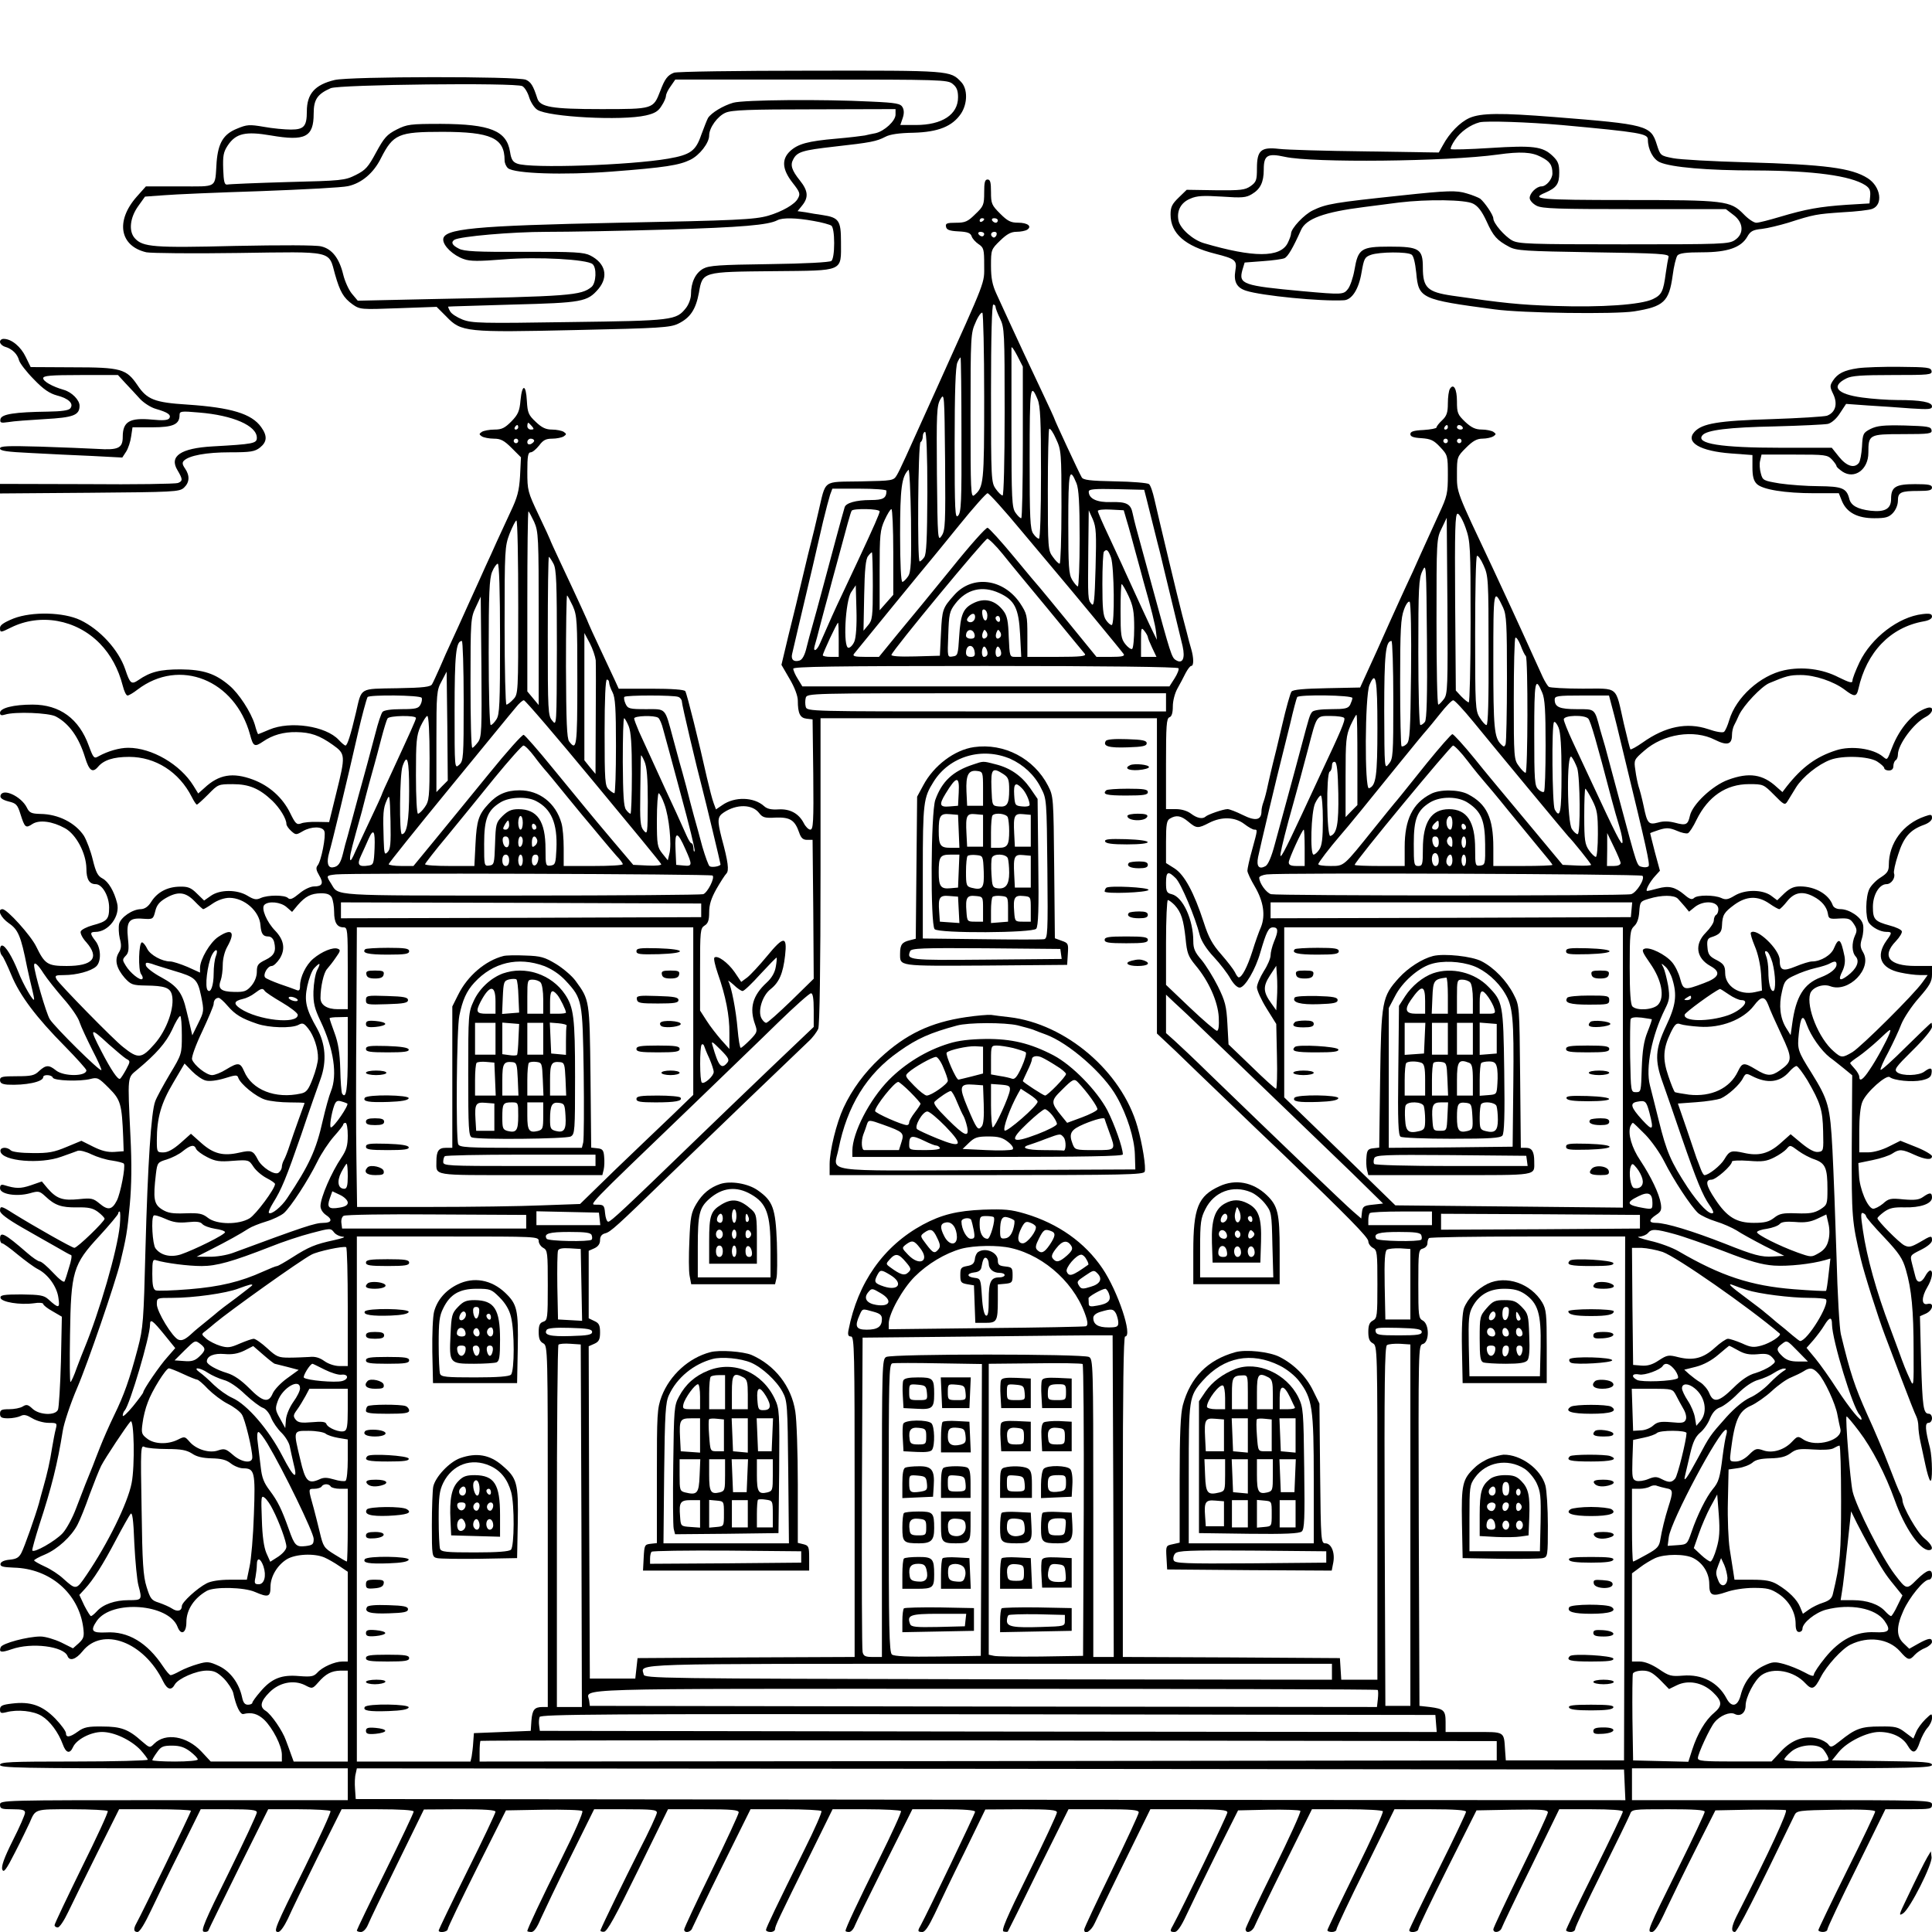 <?xml version="1.0" standalone="no"?>
<!DOCTYPE svg PUBLIC "-//W3C//DTD SVG 20010904//EN"
 "http://www.w3.org/TR/2001/REC-SVG-20010904/DTD/svg10.dtd">
<svg version="1.0" xmlns="http://www.w3.org/2000/svg"
 width="850pt" height="850pt" viewBox="0 0 850 850"
 preserveAspectRatio="xMidYMid meet">
<g transform="translate(0,850) scale(0.1,-0.1)"
fill="#000000" stroke="none">
<path d="M2965 8180 c-28 -11 -40 -27 -60 -80 -31 -80 -30 -80 -261 -80 -216
0 -268 9 -280 47 -18 56 -28 72 -50 82 -35 16 -778 15 -842 -1 -87 -21 -122
-61 -122 -138 0 -66 -13 -80 -70 -80 -27 0 -81 5 -119 12 -64 11 -75 10 -118
-8 -60 -24 -83 -63 -90 -147 -8 -118 8 -107 -162 -107 l-149 0 -41 -46 c-94
-107 -74 -217 43 -244 21 -4 203 -6 404 -3 423 6 397 12 426 -94 22 -77 37
-103 77 -132 33 -23 37 -23 202 -17 l168 6 43 -43 c65 -68 86 -70 571 -59 370
8 414 11 449 28 53 26 77 62 91 136 16 93 14 92 330 95 312 3 295 -4 295 129
0 94 -9 107 -82 118 -21 3 -54 8 -73 12 l-36 5 21 26 c28 35 25 64 -10 108
-37 46 -44 69 -30 94 17 33 40 40 181 56 162 18 185 23 224 43 20 11 61 17
124 18 109 3 171 28 209 84 29 44 30 108 1 139 -48 51 -46 51 -666 50 -318 0
-587 -4 -598 -9z m1226 -49 c18 -14 24 -29 24 -59 0 -76 -70 -122 -186 -122
l-68 0 10 29 c7 20 7 36 0 49 -9 16 -26 20 -138 25 -213 11 -561 8 -607 -5
-45 -13 -96 -44 -111 -67 -5 -9 -18 -43 -30 -75 -24 -70 -47 -87 -145 -104
-167 -29 -607 -44 -664 -22 -20 7 -27 19 -32 52 -15 93 -87 122 -304 123 -136
0 -149 -2 -195 -25 -43 -22 -55 -36 -90 -100 -35 -65 -46 -78 -90 -100 -48
-24 -61 -25 -300 -31 -137 -4 -257 -9 -265 -11 -12 -2 -16 11 -18 67 -2 60 1
76 20 105 36 54 79 63 190 44 151 -26 188 -7 188 96 0 62 16 86 75 112 38 16
813 25 843 9 10 -5 24 -28 30 -49 7 -22 23 -47 36 -55 49 -32 372 -49 477 -25
40 9 56 19 70 43 11 16 19 36 19 43 0 8 9 27 21 43 l20 29 599 0 c572 0 599
-1 621 -19z m-251 -135 c0 -28 -49 -73 -88 -82 -15 -3 -36 -7 -47 -10 -11 -2
-67 -9 -125 -14 -127 -11 -169 -23 -204 -55 -38 -36 -35 -80 11 -139 33 -42
35 -49 23 -70 -13 -25 -69 -57 -130 -75 -60 -17 -139 -21 -660 -31 -635 -13
-770 -26 -770 -74 0 -28 44 -70 91 -86 28 -10 65 -10 177 -1 149 12 364 0 389
-21 19 -16 16 -82 -4 -100 -46 -38 -92 -42 -713 -54 l-316 -7 -26 31 c-14 17
-31 55 -38 84 -17 71 -49 113 -97 124 -23 6 -176 6 -378 2 -359 -9 -407 -5
-442 34 -28 31 -21 91 15 141 l30 42 83 6 c46 4 237 12 424 18 187 7 361 16
386 22 60 13 113 58 145 123 54 106 77 116 269 116 215 0 275 -27 275 -125 0
-13 7 -28 15 -35 29 -24 244 -31 455 -15 236 18 298 28 347 52 41 20 83 74 83
107 0 34 37 85 72 100 27 12 104 15 391 15 l357 1 0 -24z m-361 -468 c36 -6
72 -16 79 -21 7 -6 12 -35 12 -77 0 -42 -5 -71 -12 -78 -8 -6 -116 -12 -273
-14 -221 -3 -265 -6 -291 -20 -34 -19 -54 -60 -54 -113 0 -18 -10 -45 -22 -60
-43 -54 -55 -56 -514 -62 -387 -6 -427 -5 -469 11 -25 10 -50 26 -55 37 -6 10
-9 19 -8 20 2 1 129 4 283 9 308 8 329 12 378 69 45 54 31 113 -36 147 -27 14
-69 17 -290 16 -211 -1 -265 2 -288 14 -30 15 -36 28 -20 39 25 15 253 35 405
35 94 0 333 4 531 10 330 10 445 20 485 41 22 12 83 11 159 -3z"/>
<path d="M6465 7981 c-42 -19 -88 -66 -117 -120 l-18 -32 -322 5 c-178 2 -349
7 -381 11 -79 9 -97 -6 -97 -86 0 -52 -3 -60 -28 -78 -25 -17 -42 -19 -154
-18 l-127 2 -35 -34 c-30 -29 -36 -42 -36 -75 0 -83 64 -139 195 -172 91 -23
98 -29 90 -75 -8 -48 6 -75 47 -88 67 -22 331 -48 431 -42 35 2 65 49 77 121
11 63 14 69 42 79 38 13 158 14 178 1 9 -5 16 -35 21 -81 10 -112 20 -117 344
-160 123 -17 530 -22 614 -9 131 21 154 42 170 158 5 40 15 80 21 88 9 10 37
14 109 14 111 0 171 21 198 68 14 25 25 31 65 35 26 3 78 16 115 27 115 37
125 38 238 46 61 3 120 10 132 15 49 18 38 98 -20 135 -71 45 -186 60 -536 70
-146 4 -290 12 -320 18 -56 11 -56 11 -72 61 -26 83 -44 88 -449 120 -240 19
-324 18 -375 -4z m405 -31 c348 -32 380 -38 380 -64 0 -43 23 -87 53 -100 50
-22 207 -36 424 -36 252 -1 415 -23 480 -65 19 -13 23 -23 21 -48 l-3 -32
-100 -6 c-118 -8 -180 -19 -294 -53 -47 -14 -93 -26 -104 -26 -11 0 -36 17
-56 38 -58 59 -81 62 -516 62 -382 0 -424 4 -357 32 50 22 62 38 62 88 0 38
-5 51 -29 74 -44 42 -86 47 -274 35 -93 -6 -171 -8 -174 -5 -3 3 5 21 18 40
24 36 67 67 109 78 30 7 212 1 360 -12z m-91 -140 c40 -20 51 -36 51 -73 0
-25 -27 -57 -48 -57 -22 0 -52 -30 -52 -51 0 -10 13 -25 30 -34 25 -13 90 -15
431 -15 l402 0 34 -26 c44 -33 47 -83 6 -110 -26 -18 -56 -19 -488 -19 -419 0
-463 2 -492 17 -34 19 -83 76 -83 97 0 15 -38 71 -58 87 -8 5 -34 16 -59 23
-45 14 -83 13 -288 -9 -294 -31 -330 -37 -388 -65 -39 -18 -97 -80 -97 -103 0
-7 -7 -26 -15 -42 -33 -64 -150 -64 -368 0 -48 14 -104 63 -112 99 -9 43 10
80 52 97 29 13 57 14 139 9 88 -6 106 -5 132 11 37 22 52 52 52 108 0 63 16
73 93 56 121 -27 714 -21 937 10 99 14 149 11 189 -10z m-298 -206 c22 -11 39
-34 59 -77 30 -67 46 -84 100 -113 32 -17 68 -19 370 -24 291 -4 334 -7 331
-20 -2 -8 -8 -40 -12 -70 -11 -83 -18 -97 -57 -116 -53 -25 -226 -37 -432 -30
-155 5 -230 13 -450 45 -110 16 -130 35 -130 124 0 82 -16 92 -146 92 -126 0
-139 -9 -155 -103 -6 -34 -19 -72 -29 -84 -19 -24 -24 -25 -200 -9 -262 24
-281 31 -264 93 l10 33 79 6 c44 3 87 9 96 13 15 6 38 46 73 124 22 50 102 79
276 101 47 6 117 15 155 20 125 15 292 13 326 -5z"/>
<path d="M4330 7653 c0 -54 -3 -61 -39 -95 -33 -33 -45 -38 -85 -38 -40 0 -47
-3 -44 -17 2 -14 15 -19 55 -21 40 -2 53 -7 58 -22 3 -10 17 -25 30 -34 23
-15 25 -23 25 -92 0 -84 13 -51 -205 -534 -148 -328 -164 -364 -179 -390 -15
-25 -17 -25 -161 -28 -169 -3 -150 11 -185 -137 -11 -49 -25 -106 -30 -125 -5
-19 -23 -91 -39 -160 -16 -69 -44 -183 -62 -255 l-31 -130 36 -62 c22 -37 36
-75 36 -95 0 -57 10 -77 39 -80 l26 -3 3 -242 c2 -210 0 -243 -13 -243 -8 0
-21 13 -29 29 -22 42 -60 63 -111 60 -31 -2 -50 2 -63 14 -45 41 -130 43 -184
5 l-28 -19 -10 27 c-6 15 -19 66 -30 113 -34 153 -88 370 -95 380 -4 7 -59 11
-149 11 l-144 0 -15 33 c-8 17 -38 81 -66 141 -28 59 -51 110 -51 111 0 3 -44
100 -126 274 -24 51 -44 95 -44 97 0 1 -22 50 -50 108 -48 101 -50 109 -50
191 0 68 3 85 15 85 8 0 24 14 37 30 17 23 29 30 57 30 20 0 43 5 51 10 13 9
13 11 0 20 -8 5 -31 10 -51 10 -27 0 -45 8 -72 34 -32 30 -36 40 -39 92 -4 75
-21 76 -28 3 -4 -48 -11 -63 -40 -93 -29 -29 -42 -36 -75 -36 -22 0 -47 -5
-55 -10 -13 -9 -13 -11 0 -20 8 -5 32 -10 53 -10 30 0 45 -8 78 -41 l41 -41
-4 -82 c-4 -66 -12 -95 -41 -156 -19 -41 -47 -101 -61 -132 -14 -32 -37 -82
-50 -110 -13 -29 -47 -105 -76 -168 -28 -63 -62 -137 -75 -165 -13 -27 -35
-77 -49 -110 -15 -33 -30 -67 -35 -75 -6 -12 -37 -16 -154 -18 -168 -3 -155 5
-181 -107 -23 -98 -38 -145 -46 -145 -4 0 -17 11 -30 25 -57 61 -213 84 -305
45 -26 -11 -48 -20 -49 -20 -2 0 -9 19 -15 42 -17 55 -70 137 -112 172 -62 53
-115 70 -214 71 -91 0 -134 -11 -186 -47 -31 -21 -37 -16 -58 47 -29 86 -112
176 -198 217 -74 35 -212 38 -293 7 -42 -17 -60 -29 -60 -41 0 -22 2 -22 48 1
129 64 287 36 391 -70 48 -49 82 -112 101 -186 6 -24 15 -43 21 -43 6 0 26 12
44 26 185 141 429 43 495 -198 14 -53 20 -56 58 -30 41 28 89 42 146 41 62 -1
101 -14 160 -56 56 -40 57 -45 15 -214 l-31 -126 -51 1 c-29 1 -62 -2 -73 -7
-19 -7 -25 0 -48 47 -33 67 -91 119 -163 146 -89 33 -150 23 -214 -37 l-27
-24 -21 34 c-58 94 -183 167 -287 167 -39 0 -90 -15 -130 -37 -20 -12 -23 -9
-43 45 -43 120 -128 182 -248 182 -83 0 -143 -15 -143 -36 0 -11 6 -13 22 -8
44 14 192 8 223 -8 59 -31 102 -92 129 -180 18 -59 33 -70 57 -42 25 30 68 44
137 44 116 0 220 -66 276 -177 9 -18 19 -33 22 -33 3 0 25 20 50 45 43 44 44
45 108 45 72 0 117 -19 174 -73 33 -32 62 -79 62 -102 0 -7 9 -20 21 -31 20
-18 22 -18 51 -1 38 22 87 22 95 0 8 -20 -14 -133 -30 -151 -8 -10 -6 -21 7
-43 21 -35 14 -49 -22 -49 -16 0 -44 -13 -65 -31 -29 -24 -41 -29 -50 -20 -14
14 -89 14 -120 0 -19 -9 -30 -7 -58 10 -46 28 -121 28 -161 0 l-30 -21 -32 31
c-26 26 -40 31 -76 30 -54 -1 -98 -24 -125 -67 -13 -21 -28 -31 -45 -32 -37 0
-89 -36 -96 -65 -3 -14 -2 -43 3 -64 8 -30 7 -44 -5 -63 -19 -32 -10 -68 27
-111 27 -29 34 -32 93 -33 81 -1 106 -9 114 -40 14 -54 -22 -156 -76 -217 -57
-65 -72 -67 -138 -14 -42 32 -281 277 -293 298 -9 17 -6 19 33 19 54 0 118 17
141 38 23 21 22 80 -3 112 -25 32 -25 40 0 40 57 0 110 69 95 127 -13 52 -38
94 -64 108 -21 11 -29 26 -43 83 -9 38 -27 85 -39 105 -38 57 -112 95 -191 96
-40 1 -49 5 -60 28 -25 50 -108 88 -116 52 -2 -10 9 -18 35 -25 34 -8 40 -14
53 -56 19 -60 23 -63 53 -43 30 19 87 12 143 -19 49 -27 93 -110 94 -177 0
-48 13 -69 41 -69 29 0 59 -53 59 -103 0 -52 -9 -61 -73 -78 -25 -7 -49 -19
-52 -27 -3 -8 8 -30 25 -48 59 -68 29 -104 -87 -104 -84 0 -96 8 -134 86 -24
49 -128 164 -148 164 -25 0 -8 -37 28 -62 41 -28 53 -56 80 -193 7 -33 17 -76
22 -96 5 -20 9 -40 9 -45 0 -18 -48 64 -70 121 -26 65 -56 115 -71 115 -12 0
-12 -33 1 -46 5 -5 23 -43 40 -84 37 -90 110 -187 236 -314 52 -53 94 -100 94
-105 0 -27 -98 -28 -133 -1 -32 26 -45 25 -75 -2 -20 -20 -35 -23 -98 -23 -64
0 -74 -2 -74 -17 0 -13 9 -18 33 -20 78 -4 157 12 157 33 0 13 38 11 42 -2 5
-14 119 -18 166 -6 31 8 36 5 81 -40 52 -52 57 -70 63 -218 l2 -60 -41 -3
c-30 -2 -57 5 -93 23 l-52 26 -65 -27 c-55 -23 -79 -28 -150 -27 -49 0 -89 5
-96 12 -17 17 -49 14 -45 -5 8 -43 176 -57 268 -23 30 11 63 22 72 26 10 3 37
-4 61 -16 23 -11 64 -24 90 -27 26 -4 50 -10 52 -14 8 -12 -15 -131 -31 -162
-21 -41 -39 -44 -75 -14 -29 24 -36 26 -93 20 -71 -7 -97 2 -137 48 l-25 30
-49 -17 c-45 -15 -65 -15 -117 1 -13 4 -18 0 -18 -14 0 -26 72 -38 131 -22 38
11 43 10 68 -13 42 -40 71 -50 139 -49 51 1 70 -3 93 -20 16 -12 29 -26 29
-30 0 -12 -120 -128 -133 -128 -10 0 -176 94 -268 151 -53 34 -59 35 -59 12 0
-12 32 -36 96 -73 53 -30 122 -70 153 -87 31 -18 59 -34 64 -35 4 -2 0 -26 -9
-53 -8 -28 -17 -56 -20 -62 -2 -8 -23 8 -50 37 -26 28 -52 50 -59 50 -7 0 -32
17 -56 38 -99 86 -119 96 -119 62 0 -11 4 -20 9 -20 5 0 36 -22 68 -49 32 -26
72 -56 90 -65 45 -23 84 -78 90 -127 7 -46 1 -47 -45 -5 -19 17 -36 20 -118
21 -78 0 -94 -3 -92 -15 4 -19 86 -32 146 -24 23 4 42 2 42 -3 0 -5 19 -20 41
-32 l41 -24 -4 -196 c-3 -108 -9 -204 -13 -213 -11 -27 -82 -24 -112 4 -20 19
-27 20 -43 10 -11 -7 -38 -12 -60 -12 -33 0 -40 -3 -40 -20 0 -16 7 -20 36
-20 19 0 44 5 54 10 15 8 27 5 52 -10 18 -11 50 -20 72 -20 37 0 38 -1 31 -28
-4 -15 -11 -52 -16 -82 -9 -59 -21 -112 -39 -175 -6 -22 -15 -53 -19 -70 -16
-56 -63 -190 -77 -217 -11 -21 -22 -27 -51 -30 -24 -2 -39 -9 -41 -18 -2 -12
10 -15 59 -17 159 -4 285 -113 305 -263 5 -39 3 -48 -19 -69 l-26 -23 -52 26
c-30 14 -70 26 -91 26 -56 0 -169 -30 -175 -47 -9 -23 2 -25 48 -9 88 31 229
13 246 -30 9 -24 37 -15 66 21 88 110 270 42 355 -133 18 -36 36 -41 51 -13
15 26 94 61 141 61 32 0 46 -7 75 -35 19 -20 37 -48 41 -63 12 -58 31 -97 45
-93 36 9 63 1 91 -25 38 -37 78 -115 78 -154 l0 -30 -156 0 -157 0 -41 44
c-64 68 -158 84 -208 34 -19 -19 -19 -19 -54 11 -59 53 -92 65 -174 65 -62 1
-81 -3 -107 -22 -36 -26 -53 -28 -53 -7 0 8 -21 37 -47 64 -57 58 -109 76
-190 66 -44 -5 -53 -10 -53 -26 0 -16 4 -18 28 -12 49 13 120 6 156 -17 36
-22 73 -72 92 -124 14 -39 31 -44 45 -13 15 34 78 67 128 67 53 0 127 -35 169
-79 17 -19 32 -39 32 -43 0 -4 -146 -8 -325 -8 -282 0 -325 -2 -325 -15 0 -13
92 -15 765 -15 l765 0 0 -70 0 -70 -765 0 c-758 0 -765 0 -765 -20 0 -18 7
-20 55 -20 42 0 55 -3 55 -15 0 -9 -24 -64 -54 -123 -38 -76 -51 -113 -46
-127 6 -16 17 -2 56 75 27 52 55 111 64 130 27 62 19 60 185 60 85 0 156 -4
159 -8 3 -5 -49 -117 -115 -250 -65 -133 -119 -246 -119 -252 0 -5 6 -10 14
-10 8 0 28 30 46 68 18 37 75 154 128 260 l96 192 158 0 c87 0 158 -3 158 -7
0 -7 -213 -446 -240 -495 -14 -25 -12 -38 5 -38 10 0 32 37 60 96 25 53 84
175 132 270 l86 174 124 0 c99 0 123 -3 123 -14 0 -8 -56 -128 -125 -268 -105
-211 -123 -254 -108 -257 9 -2 19 1 20 6 2 6 62 128 133 272 l130 261 134 0
c74 0 137 -4 140 -8 3 -5 -48 -116 -113 -248 -132 -266 -140 -284 -117 -284 9
0 26 24 42 57 14 32 73 154 131 271 l106 212 158 0 c102 0 159 -4 159 -10 0
-6 -56 -124 -125 -264 -69 -139 -125 -256 -125 -259 0 -4 8 -7 18 -7 10 0 23
13 31 32 7 18 66 140 130 270 l116 237 158 1 c109 0 157 -3 157 -11 0 -6 -56
-125 -125 -263 -69 -139 -125 -256 -125 -259 0 -13 40 -7 40 6 0 6 58 127 128
267 l128 255 164 3 c90 1 167 -1 172 -6 5 -5 -35 -96 -91 -208 -89 -179 -151
-310 -151 -320 0 -2 8 -4 18 -4 11 0 25 19 41 58 14 31 72 153 130 270 l105
212 138 0 c116 0 138 -2 138 -15 0 -8 -35 -84 -78 -167 -64 -127 -157 -317
-170 -350 -2 -4 5 -8 15 -7 14 0 50 66 150 270 l132 269 156 0 c125 0 155 -3
155 -14 0 -7 -54 -124 -120 -259 -66 -134 -120 -250 -120 -256 0 -18 30 -13
36 7 4 9 62 131 131 270 l125 252 153 0 c85 0 156 -4 159 -8 3 -5 -30 -80 -74
-168 -121 -244 -170 -346 -170 -355 0 -5 9 -9 20 -9 11 0 20 6 20 13 0 13 16
47 158 334 l95 193 148 0 c81 0 150 -4 153 -8 3 -4 -41 -100 -97 -213 -94
-190 -147 -302 -147 -314 0 -3 7 -5 15 -5 9 0 20 12 26 28 6 15 65 136 132
270 l121 242 138 0 c90 0 138 -4 138 -11 0 -8 -208 -442 -240 -501 -14 -24
-13 -28 8 -28 12 0 28 25 54 79 20 43 78 165 130 269 l93 191 158 1 c128 0
157 -3 157 -14 0 -8 -56 -128 -125 -268 -98 -198 -122 -254 -109 -256 8 -2 17
-2 18 0 1 1 62 123 134 271 l133 267 154 0 c124 0 155 -3 155 -14 0 -7 -54
-124 -120 -259 -66 -135 -120 -250 -120 -256 0 -26 30 -8 46 27 9 20 68 142
131 270 l114 232 170 0 c139 0 169 -3 169 -14 0 -11 -197 -419 -240 -498 -14
-24 -13 -28 8 -28 11 0 28 23 51 73 18 39 77 160 130 267 l98 195 133 3 c73 1
137 -1 141 -5 4 -4 -49 -120 -117 -258 -68 -137 -124 -256 -124 -262 0 -23 30
-13 40 13 6 14 64 135 131 270 l121 244 154 0 c84 0 155 -4 158 -9 3 -5 -50
-123 -119 -262 -69 -140 -125 -257 -125 -261 0 -5 9 -8 20 -8 11 0 20 5 20 12
0 6 57 128 128 270 l127 258 158 0 c106 0 157 -4 157 -11 0 -6 -56 -124 -125
-262 -69 -139 -125 -255 -125 -259 0 -14 40 -9 40 5 0 6 58 127 128 267 l128
255 157 3 c129 2 157 0 157 -12 0 -7 -54 -124 -120 -258 -66 -135 -120 -250
-120 -256 0 -19 30 -14 37 6 3 9 61 131 130 270 l123 252 140 0 c87 0 140 -4
140 -10 0 -6 -56 -123 -125 -262 -69 -138 -125 -255 -125 -260 0 -4 9 -8 20
-8 11 0 20 6 20 13 0 8 52 119 116 247 64 129 120 244 125 257 8 23 11 23 169
23 112 0 160 -3 160 -11 0 -7 -51 -116 -114 -243 -139 -280 -141 -286 -118
-286 12 0 31 30 62 98 25 53 84 174 131 267 l86 170 149 3 c81 1 154 0 161 -2
10 -4 -69 -176 -218 -469 -22 -45 -24 -67 -6 -67 10 1 90 157 262 514 10 20
18 21 183 24 115 2 172 -1 172 -8 0 -6 -56 -124 -125 -262 -69 -139 -125 -256
-125 -260 0 -4 9 -8 20 -8 11 0 20 5 20 12 0 6 57 128 128 270 l127 258 103 0
c95 0 102 1 102 20 0 20 -7 20 -660 20 l-660 0 0 70 0 70 660 0 c576 0 660 2
660 15 0 12 -34 15 -220 17 l-220 3 30 37 c37 45 125 88 178 88 56 0 104 -23
125 -60 23 -39 37 -35 54 17 8 22 22 49 33 61 11 12 20 31 20 43 0 22 -1 22
-29 -5 -16 -16 -35 -41 -41 -57 l-12 -28 -36 27 c-31 24 -44 27 -111 26 -82 0
-108 -9 -176 -64 -35 -28 -41 -30 -51 -15 -7 9 -28 21 -48 26 -56 15 -113 -5
-161 -57 l-41 -44 -162 0 c-138 0 -162 2 -162 15 0 19 53 133 73 157 24 30 68
48 89 37 25 -13 48 5 48 37 0 37 39 112 70 134 51 36 143 19 193 -36 29 -31
40 -27 68 28 26 50 92 123 130 142 79 39 168 27 218 -29 35 -40 42 -42 65 -16
10 11 31 25 47 31 16 7 29 19 29 26 0 20 -16 17 -61 -8 l-39 -22 -25 24 c-32
30 -33 72 -1 143 26 59 90 137 112 137 8 0 14 9 14 20 0 31 -22 24 -67 -20
-45 -45 -45 -45 -97 23 -57 75 -169 297 -185 364 -11 47 -33 324 -27 331 2 2
27 -28 55 -65 57 -75 116 -189 157 -303 43 -121 111 -220 150 -220 24 0 15 24
-20 52 -30 24 -96 139 -96 168 0 5 -4 18 -9 28 -6 9 -28 64 -50 122 -22 58
-65 160 -96 227 -55 123 -74 179 -116 353 -6 25 -15 178 -19 340 -5 162 -13
374 -18 471 -10 193 -18 219 -93 340 -60 95 -62 103 -55 171 8 77 18 89 35 40
18 -50 64 -115 101 -144 17 -12 46 -36 65 -51 l34 -28 -2 -312 c-1 -314 1
-333 40 -497 15 -64 76 -256 106 -335 8 -22 41 -107 72 -190 31 -82 61 -158
66 -167 5 -10 9 -29 9 -43 0 -15 4 -45 9 -68 5 -23 15 -69 22 -102 7 -33 16
-64 21 -69 11 -13 10 100 -1 144 -21 81 -23 110 -6 110 8 0 15 9 15 20 0 11
-6 20 -14 20 -24 0 -28 29 -34 232 l-5 197 27 12 c31 15 37 50 6 42 -27 -7
-27 30 0 75 20 33 27 72 12 72 -5 0 -15 -11 -22 -25 -17 -31 -36 -32 -43 -2
-3 12 -10 38 -15 58 -9 36 -9 36 39 60 30 15 49 31 49 42 0 22 -3 22 -55 -9
-37 -21 -47 -23 -67 -13 -23 12 -118 108 -118 119 0 4 13 16 29 28 24 17 42
21 89 20 71 -2 122 16 122 43 0 23 -9 24 -39 3 -18 -13 -37 -15 -86 -11 -57 6
-66 4 -91 -19 -16 -13 -36 -23 -44 -22 -24 5 -59 88 -61 147 l-3 54 63 13 c35
7 74 20 87 29 30 20 43 19 95 -5 51 -23 79 -25 79 -7 0 6 -31 25 -69 40 l-70
28 -50 -25 c-29 -15 -67 -26 -91 -26 l-40 0 0 95 c0 58 5 108 14 128 17 42
105 120 120 108 18 -15 98 -23 141 -14 30 7 41 14 43 31 4 25 -5 27 -32 7 -24
-18 -96 -20 -119 -3 -15 12 -8 22 68 97 47 46 85 92 85 103 0 10 -1 18 -3 18
-2 0 -52 -48 -111 -106 -59 -59 -109 -104 -112 -101 -3 3 12 38 34 78 21 41
47 96 57 123 11 27 45 79 77 115 48 55 58 72 58 104 l0 37 -73 0 c-116 0 -150
43 -86 109 17 18 29 38 26 44 -2 7 -26 18 -53 25 -66 18 -74 27 -74 82 0 53
28 100 60 100 21 0 40 28 33 47 -3 7 5 44 18 83 24 76 52 109 114 131 22 8 35
20 35 30 0 16 -4 17 -32 7 -96 -33 -158 -118 -158 -214 0 -26 -7 -36 -35 -54
-20 -12 -42 -35 -50 -50 -18 -35 -19 -129 -2 -151 16 -21 51 -39 76 -39 26 0
26 -4 1 -38 -49 -69 -26 -123 61 -141 27 -6 66 -11 85 -11 l35 0 -23 -32 c-36
-52 -269 -283 -308 -307 -44 -26 -49 -26 -82 3 -66 56 -122 195 -104 254 9 28
56 45 88 33 81 -31 187 78 145 149 -13 22 -14 33 -5 62 6 20 8 48 4 62 -8 31
-60 66 -99 66 -17 0 -30 7 -34 18 -17 47 -77 82 -143 82 -28 0 -45 -8 -69 -30
l-32 -31 -28 21 c-39 27 -114 27 -160 -1 -28 -17 -39 -19 -58 -10 -31 14 -106
14 -120 0 -9 -9 -20 -5 -43 15 -41 34 -68 40 -116 27 -22 -6 -43 -11 -47 -11
-10 0 11 40 36 67 l20 22 -22 81 c-11 44 -21 82 -21 84 0 1 18 8 40 15 32 10
46 9 77 -4 20 -9 42 -14 49 -11 6 2 24 29 38 59 51 103 130 157 231 157 63 0
64 -1 110 -47 43 -44 48 -47 59 -29 6 10 23 38 38 62 29 46 97 101 151 121 54
20 167 16 205 -7 17 -11 32 -24 32 -30 0 -5 9 -10 20 -10 13 0 20 7 20 19 0
11 5 23 10 26 6 3 10 15 10 25 0 44 70 139 123 166 34 18 38 49 5 39 -60 -19
-120 -87 -154 -175 -22 -57 -20 -55 -40 -39 -43 36 -140 49 -205 28 -88 -28
-150 -73 -218 -159 l-19 -25 -24 21 c-62 58 -123 67 -215 33 -69 -25 -157
-108 -168 -158 -9 -40 -17 -44 -65 -31 -27 7 -52 8 -75 1 -42 -11 -48 -5 -64
74 -7 33 -17 71 -22 85 -4 14 -11 46 -14 71 -7 45 -6 47 39 86 84 74 219 95
311 48 54 -27 75 -21 75 21 0 14 4 32 9 42 5 9 15 30 22 46 21 44 97 124 132
140 76 32 91 36 140 36 61 0 144 -28 192 -64 43 -33 53 -33 61 2 36 163 141
272 287 298 24 4 37 12 37 21 0 12 -9 15 -42 11 -105 -12 -225 -104 -277 -212
-17 -36 -31 -72 -31 -81 0 -12 -12 -9 -61 15 -71 37 -160 48 -239 31 -106 -23
-212 -119 -242 -219 -7 -24 -17 -47 -23 -52 -6 -5 -36 0 -70 12 -93 31 -188
12 -288 -59 -27 -19 -51 -32 -54 -30 -2 3 -15 54 -29 114 -38 168 -20 153
-181 153 -76 0 -143 4 -149 8 -5 4 -17 23 -26 42 -9 19 -27 60 -41 90 -54 120
-150 328 -177 385 -166 352 -160 335 -160 421 0 73 1 75 40 114 30 30 48 40
73 40 17 0 39 5 47 10 13 9 13 11 0 20 -8 5 -31 10 -51 10 -27 0 -45 8 -73 34
-33 32 -36 39 -36 90 0 55 -15 81 -31 55 -5 -8 -9 -36 -9 -64 0 -40 -5 -55
-25 -74 -14 -13 -25 -27 -25 -32 0 -4 -26 -9 -57 -11 -44 -2 -58 -7 -58 -18 0
-11 13 -16 49 -18 41 -3 54 -9 82 -39 33 -35 34 -38 34 -123 0 -80 -3 -94 -39
-171 -21 -46 -48 -106 -61 -134 -12 -27 -37 -81 -54 -120 -18 -38 -45 -97 -60
-130 -15 -33 -60 -132 -99 -220 l-73 -160 -146 -3 c-100 -2 -149 -6 -156 -15
-5 -6 -24 -73 -41 -147 -17 -74 -36 -151 -41 -170 -5 -19 -14 -60 -21 -90 -6
-30 -15 -65 -20 -78 -5 -13 -9 -31 -9 -41 0 -40 -26 -45 -82 -17 -28 14 -59
26 -67 26 -19 0 -88 -24 -97 -33 -13 -12 -38 -7 -64 13 -16 12 -41 20 -67 20
l-43 0 0 199 c0 168 2 200 15 205 10 3 15 19 15 48 0 25 9 58 20 78 11 19 27
50 36 68 9 17 20 32 25 32 12 0 11 36 0 74 -5 17 -14 49 -19 71 -6 22 -15 58
-21 80 -16 60 -107 441 -122 508 -7 31 -17 62 -24 67 -6 5 -74 11 -150 12
-110 2 -140 6 -146 18 -12 20 -119 251 -119 255 0 2 -25 57 -56 122 -63 133
-97 206 -144 308 -18 39 -43 93 -56 122 -18 39 -24 69 -24 124 0 70 1 72 40
110 30 29 48 39 73 39 17 0 38 4 46 9 23 15 2 31 -40 31 -32 0 -46 7 -79 40
-37 37 -40 44 -40 95 0 42 -3 55 -15 55 -12 0 -15 -13 -15 -57z m0 -117 c0 -3
-4 -8 -10 -11 -5 -3 -10 -1 -10 4 0 6 5 11 10 11 6 0 10 -2 10 -4z m60 -6 c0
-5 -4 -10 -9 -10 -6 0 -13 5 -16 10 -3 6 1 10 9 10 9 0 16 -4 16 -10z m-60
-60 c0 -5 -4 -10 -9 -10 -6 0 -13 5 -16 10 -3 6 1 10 9 10 9 0 16 -4 16 -10z
m54 -5 c-4 -8 -10 -12 -15 -9 -14 8 -10 24 6 24 9 0 12 -6 9 -15z m-4 -315 c0
-6 9 -30 20 -52 19 -39 20 -62 20 -410 0 -221 -4 -368 -9 -368 -5 0 -19 13
-30 29 -20 28 -21 41 -21 420 0 254 4 391 10 391 6 0 10 -5 10 -10z m-50 -396
c0 -381 -2 -398 -44 -433 -15 -12 -16 21 -16 350 0 350 1 364 22 410 11 27 25
46 30 43 4 -3 8 -169 8 -370z m170 -201 c0 -183 -3 -333 -7 -333 -5 0 -16 11
-25 24 -16 22 -18 59 -18 368 0 188 0 350 0 358 0 8 11 -7 25 -34 l25 -49 0
-334z m-270 32 c1 -293 -1 -340 -15 -354 -13 -14 -15 17 -15 316 0 231 4 340
12 358 6 14 13 24 14 22 2 -2 4 -156 4 -342z m335 158 c12 -29 15 -91 15 -324
0 -175 -4 -289 -9 -289 -6 0 -17 10 -25 22 -14 19 -16 68 -16 331 0 314 3 337
35 260z m-422 -600 c-17 -26 -18 -18 -21 270 -2 268 -1 301 15 330 18 31 18
25 21 -271 2 -275 1 -305 -15 -329z m-1803 482 c10 -12 10 -15 -4 -15 -9 0
-16 7 -16 15 0 8 2 15 4 15 2 0 9 -7 16 -15z m-60 -5 c0 -5 -5 -10 -11 -10 -5
0 -7 5 -4 10 3 6 8 10 11 10 2 0 4 -4 4 -10z m4090 0 c0 -5 -5 -10 -11 -10 -5
0 -7 5 -4 10 3 6 8 10 11 10 2 0 4 -4 4 -10z m65 0 c3 -5 -1 -10 -9 -10 -9 0
-16 5 -16 10 0 6 4 10 9 10 6 0 13 -4 16 -10z m-1765 -351 c0 -137 -4 -249 -8
-249 -5 0 -18 13 -30 30 -21 28 -22 37 -22 293 0 145 3 267 6 270 4 4 18 -16
30 -44 23 -49 24 -60 24 -300z m-590 64 c-1 -207 -4 -272 -14 -285 -7 -10 -16
-18 -20 -18 -11 0 -7 518 4 525 6 3 10 15 10 26 0 10 5 19 10 19 6 0 10 -96
10 -267z m-1800 227 c0 -5 -4 -10 -10 -10 -5 0 -10 5 -10 10 0 6 5 10 10 10 6
0 10 -4 10 -10z m70 1 c0 -5 -7 -11 -15 -15 -9 -3 -15 0 -15 9 0 8 7 15 15 15
8 0 15 -4 15 -9z m4020 -1 c0 -5 -4 -10 -10 -10 -5 0 -10 5 -10 10 0 6 5 10
10 10 6 0 10 -4 10 -10z m60 0 c0 -5 -4 -10 -10 -10 -5 0 -10 5 -10 10 0 6 5
10 10 10 6 0 10 -4 10 -10z m-2435 -596 c-9 -13 -20 -24 -25 -24 -6 0 -10 80
-10 209 0 204 7 254 37 284 4 5 9 -94 11 -219 2 -191 0 -231 -13 -250z m741
410 c10 -25 14 -86 14 -244 0 -115 -4 -210 -8 -210 -4 0 -15 13 -25 29 -15 25
-17 59 -17 251 0 227 5 249 36 174z m-836 -33 c0 -33 -14 -41 -70 -41 -64 0
-109 -13 -114 -32 -2 -7 -9 -31 -15 -53 -6 -22 -36 -132 -66 -245 -30 -113
-59 -218 -64 -235 -5 -16 -15 -54 -22 -82 -8 -35 -19 -55 -31 -59 -26 -8 -39
4 -33 29 5 21 39 169 91 387 13 58 34 146 45 195 12 50 26 102 31 118 l10 27
119 0 c66 0 119 -4 119 -9z m1143 -31 c15 -61 27 -109 38 -152 6 -24 15 -61
21 -83 5 -22 14 -56 18 -75 8 -32 53 -220 83 -343 12 -54 0 -80 -30 -61 -18
11 -22 23 -104 324 -34 124 -66 241 -71 260 -5 19 -12 47 -15 62 -8 41 -27 51
-95 49 -62 -2 -98 15 -98 46 0 11 24 13 122 11 l122 -3 9 -35z m-548 -147 c77
-92 150 -179 162 -193 57 -67 280 -337 287 -348 5 -9 -9 -12 -56 -12 l-64 0
-119 146 c-66 81 -125 152 -130 158 -6 6 -57 67 -114 136 -57 69 -109 126
-116 128 -7 2 -79 -79 -160 -180 -82 -101 -187 -229 -234 -285 l-84 -103 -60
0 c-46 0 -57 3 -50 13 19 24 328 402 338 413 5 6 61 74 124 152 63 78 120 142
126 142 6 0 74 -75 150 -167z m-625 87 c0 -9 -24 -64 -95 -216 -19 -41 -51
-108 -70 -149 -31 -65 -52 -112 -98 -217 -13 -31 -31 -39 -23 -10 3 9 15 53
26 97 12 44 27 103 35 130 7 28 23 86 35 130 47 175 62 230 67 238 6 11 123 9
123 -3z m60 -179 l0 -188 -30 -34 -30 -34 0 174 c0 158 2 179 22 223 12 26 25
48 30 48 4 0 8 -85 8 -189z m1027 139 c8 -25 25 -88 39 -140 14 -52 30 -108
34 -125 35 -123 53 -195 56 -225 l4 -35 -15 30 c-14 28 -74 158 -125 270 -12
28 -45 97 -71 154 -27 57 -49 107 -49 113 0 5 26 8 57 6 l57 -3 13 -45z
m-2607 -6 c19 -44 20 -65 20 -426 l0 -380 -25 30 -25 30 0 396 c0 218 2 396 5
396 2 0 13 -21 25 -46z m2470 -203 c-4 -145 -7 -172 -18 -158 -16 19 -16 21
-14 237 l2 175 18 -40 c15 -35 16 -64 12 -214z m1628 177 c21 -60 22 -78 22
-415 0 -194 -4 -353 -8 -353 -5 0 -19 12 -33 26 l-24 26 -3 389 c-2 321 0 389
11 389 7 0 23 -28 35 -62z m-95 -753 c-10 -13 -21 -25 -25 -25 -5 0 -8 164 -8
365 0 358 0 365 23 411 l22 46 3 -386 c2 -356 1 -389 -15 -411z m-4073 403 c0
-378 0 -382 -22 -405 -12 -13 -25 -23 -30 -23 -4 0 -8 156 -8 347 0 336 1 349
22 405 13 32 26 58 30 58 5 0 8 -172 8 -382z m2131 235 c30 -38 122 -149 204
-248 81 -99 153 -186 158 -192 7 -10 -18 -13 -122 -13 l-131 0 0 94 c0 89 -2
96 -32 142 -73 108 -209 126 -289 37 -52 -58 -54 -64 -59 -167 l-5 -101 -108
-3 c-70 -2 -108 1 -105 7 7 23 411 511 422 511 6 0 37 -30 67 -67z m477 -16
c14 -40 17 -297 3 -297 -6 0 -17 10 -25 22 -13 18 -16 52 -16 159 0 74 3 139
7 142 12 13 19 7 31 -26z m-1048 -125 c0 -136 -2 -151 -21 -173 l-20 -24 3
156 c2 114 7 160 17 172 7 10 15 17 17 17 2 0 4 -67 4 -148z m2709 -284 c1
-216 -2 -328 -9 -328 -6 0 -19 15 -30 33 -19 30 -20 51 -20 368 0 185 3 339 8
343 4 4 17 -14 29 -41 21 -46 22 -61 22 -375z m-4114 382 c13 -24 15 -84 15
-372 -1 -342 -1 -343 -20 -319 -19 22 -20 40 -20 372 0 192 2 349 5 349 2 0
11 -13 20 -30z m-235 -330 c0 -288 -2 -334 -16 -355 -9 -14 -20 -25 -25 -25
-5 0 -9 141 -9 319 0 262 3 325 15 355 8 20 20 36 25 36 6 0 10 -120 10 -330z
m4069 -366 c-6 -8 -15 -14 -20 -14 -5 0 -9 143 -9 320 0 285 2 325 18 358 17
36 17 29 20 -307 2 -245 -1 -348 -9 -357z m-1304 554 c20 -43 25 -69 25 -140
0 -48 -4 -89 -9 -93 -5 -3 -19 7 -30 21 -19 24 -21 40 -21 145 0 66 2 119 5
119 3 0 17 -24 30 -52z m-1206 -200 c-6 -15 -18 -28 -26 -28 -25 0 -14 206 12
245 l20 30 3 -110 c2 -66 -2 -120 -9 -137z m637 213 c68 -31 86 -67 92 -182
l5 -99 -26 0 c-25 0 -25 1 -29 88 -2 68 -7 93 -23 114 -36 48 -84 60 -135 33
-43 -22 -54 -50 -60 -145 -5 -80 -6 -85 -28 -88 -24 -4 -24 -4 -20 95 3 91 5
103 31 137 49 64 119 81 193 47z m2217 -64 c15 -33 17 -72 17 -312 0 -150 -3
-280 -6 -289 -5 -13 -8 -13 -20 -1 -30 30 -34 72 -34 366 0 318 1 325 43 236z
m-4093 7 c19 -43 20 -66 20 -330 0 -289 -3 -310 -36 -266 -10 13 -13 85 -14
330 0 171 2 312 5 312 2 0 13 -21 25 -46z m-417 -599 c-10 -13 -21 -25 -25
-25 -5 0 -8 128 -8 285 0 275 1 287 23 333 l22 47 3 -308 c2 -281 1 -310 -15
-332z m4105 308 c-3 -261 -5 -302 -19 -316 -9 -9 -19 -13 -23 -10 -3 4 -6 130
-6 282 0 232 3 282 17 319 9 25 20 39 25 34 5 -5 8 -143 6 -309z m-1864 249
c0 -31 -18 -28 -22 4 -3 18 1 25 9 22 8 -3 13 -14 13 -26z m-54 -6 c0 -18 -17
-29 -30 -21 -8 5 -7 11 1 21 15 18 29 18 29 0z m110 -12 c0 -8 -4 -12 -10 -9
-5 3 -10 10 -10 16 0 5 5 9 10 9 6 0 10 -7 10 -16z m-710 -89 l0 -75 -35 0
c-19 0 -35 3 -35 7 0 10 62 143 67 143 2 0 3 -34 3 -75z m1360 12 c0 -4 9 -26
19 -47 l19 -40 -34 0 -34 0 0 67 c0 61 1 65 15 47 8 -10 15 -23 15 -27z m-762
10 c2 -12 -3 -17 -17 -17 -12 0 -21 6 -21 13 0 31 32 34 38 4z m52 -11 c-14
-14 -24 0 -16 21 6 15 8 15 16 3 6 -9 5 -19 0 -24z m60 0 c-14 -14 -24 0 -16
21 6 15 8 15 16 3 6 -9 5 -19 0 -24z m-1779 -101 c1 -17 1 -136 0 -265 l-1
-235 -25 30 -24 30 0 280 0 280 24 -45 c13 -25 24 -59 26 -75z m4092 19 c10
-10 9 -514 -1 -514 -5 0 -18 13 -30 30 -21 28 -22 37 -22 293 0 145 3 267 7
271 4 4 14 -11 23 -33 8 -22 18 -43 23 -47z m-4673 -197 c0 -251 -1 -265 -20
-282 -20 -18 -20 -17 -20 238 0 246 6 307 32 307 4 0 8 -119 8 -263z m4090 4
c0 -243 -1 -260 -20 -282 -19 -24 -19 -24 -20 233 0 247 6 308 32 308 4 0 8
-117 8 -259z m-1842 211 c3 -17 -2 -22 -17 -22 -14 0 -21 6 -21 18 0 38 33 41
38 4z m55 -14 c-2 -5 -8 -8 -14 -8 -11 0 -12 33 -2 44 8 8 23 -25 16 -36z m60
0 c-2 -5 -8 -8 -14 -8 -11 0 -12 33 -2 44 8 8 23 -25 16 -36z m782 -58 c3 -5
-5 -25 -17 -44 l-23 -36 -808 0 -807 0 -20 33 c-11 17 -20 38 -20 45 0 9 176
12 844 12 530 0 847 -4 851 -10z m-3240 -519 l-25 -26 0 223 c0 212 1 225 23
265 l22 42 3 -240 2 -239 -25 -25z m4115 256 c0 -212 -6 -254 -37 -265 -20 -6
-18 406 2 454 28 67 35 29 35 -189z m-3380 199 c0 -7 7 -27 15 -42 12 -23 15
-72 15 -236 0 -115 -3 -208 -7 -208 -3 0 -15 7 -25 17 -16 15 -18 36 -18 250
0 149 4 233 10 233 6 0 10 -6 10 -14z m4105 -43 c12 -27 15 -81 15 -233 0
-108 -3 -200 -7 -203 -3 -4 -15 0 -25 10 -16 15 -18 36 -18 245 0 234 4 255
35 181z m-1655 -43 l0 -40 -789 0 c-781 0 -790 0 -796 20 -3 11 -3 29 0 40 6
20 15 20 796 20 l789 0 0 -40z m-3275 20 c3 -5 1 -19 -5 -30 -9 -17 -21 -20
-84 -20 -47 0 -77 -5 -83 -12 -6 -7 -20 -49 -31 -93 -24 -90 -49 -185 -62
-230 -5 -16 -18 -66 -30 -110 -12 -44 -26 -96 -31 -115 -6 -19 -15 -53 -20
-75 -11 -44 -21 -58 -45 -61 -22 -3 -28 22 -16 64 12 40 79 316 128 532 16 69
35 140 41 153 6 11 231 9 238 -3z m1129 4 c9 -3 16 -13 16 -21 0 -14 66 -293
90 -383 12 -45 80 -328 80 -333 0 -8 -38 -15 -48 -8 -5 3 -19 42 -32 86 -12
44 -28 105 -37 135 -8 30 -24 89 -34 130 -11 41 -24 89 -29 105 -4 17 -18 64
-29 107 -37 137 -29 128 -119 128 -73 0 -80 2 -90 24 -6 13 -8 27 -5 30 8 8
217 8 237 0z m2966 -5 c0 -6 -5 -19 -10 -30 -9 -16 -22 -19 -84 -19 -47 0 -77
-5 -83 -12 -11 -14 -12 -18 -48 -153 -13 -49 -39 -146 -58 -215 -19 -69 -45
-165 -58 -213 -15 -57 -30 -92 -42 -98 -28 -15 -40 -1 -32 40 7 36 88 376 105
441 5 19 21 85 36 145 14 61 28 113 31 118 7 12 243 9 243 -4z m1140 -31 c17
-63 26 -100 59 -238 94 -387 111 -464 104 -471 -5 -5 -17 -6 -29 -3 -23 6 -19
-4 -99 294 -30 113 -59 219 -63 235 -5 17 -15 50 -22 75 -25 94 -21 90 -103
90 -75 0 -97 9 -97 42 0 16 11 18 120 18 l119 0 11 -42z m-4480 -335 c162
-195 297 -359 299 -365 2 -5 -24 -8 -60 -6 l-63 3 -89 105 c-48 57 -101 120
-117 140 -16 19 -82 100 -147 179 -65 80 -123 146 -129 148 -6 2 -74 -74 -151
-169 -78 -95 -184 -226 -237 -290 l-97 -118 -54 0 c-30 0 -55 4 -55 8 0 4 120
154 266 332 147 179 278 340 293 357 14 18 31 33 36 32 6 0 143 -160 305 -356z
m3870 264 c96 -118 413 -500 420 -507 17 -16 100 -119 100 -125 0 -3 -28 -5
-62 -3 l-63 3 -133 160 c-73 88 -141 169 -150 180 -9 11 -57 68 -105 128 -48
59 -92 107 -97 107 -5 0 -55 -57 -112 -127 -120 -150 -130 -162 -143 -177 -5
-6 -46 -56 -90 -111 -136 -169 -130 -165 -192 -165 -29 0 -53 3 -53 8 0 7 50
72 93 122 32 36 137 165 262 320 60 74 115 141 122 148 6 7 33 39 59 72 26 33
52 60 58 59 6 0 45 -42 86 -92z m-508 -173 l0 -196 -26 -26 -26 -27 0 177 c0
161 2 181 22 227 13 27 24 48 26 46 3 -2 4 -92 4 -201z m-4142 187 c0 -8 -22
-56 -111 -249 -22 -46 -39 -85 -39 -87 0 -2 -25 -57 -56 -122 -30 -65 -62
-131 -69 -148 -11 -23 -15 -25 -15 -10 0 18 11 58 52 205 5 19 13 51 18 70 8
32 15 56 39 143 5 17 18 67 29 109 11 42 23 81 27 87 7 13 125 15 125 2z m60
-177 c0 -172 -2 -188 -21 -215 -11 -16 -25 -29 -30 -29 -5 0 -9 71 -9 169 0
148 2 174 20 215 12 25 25 46 30 46 6 0 10 -75 10 -186z m1006 178 c6 -4 16
-27 22 -52 7 -25 42 -153 77 -284 36 -132 64 -244 61 -250 -2 -6 -5 -1 -5 12
-1 12 -4 22 -9 22 -4 0 -13 15 -21 33 -8 17 -29 64 -46 102 -32 69 -62 133
-115 250 -15 33 -37 81 -49 107 -11 26 -21 52 -21 57 0 12 89 15 106 3z m3018
-1 c6 -9 -16 -60 -99 -236 -23 -49 -62 -133 -86 -185 -81 -174 -100 -208 -95
-175 4 26 25 111 56 220 21 76 41 148 65 240 39 150 35 145 99 145 30 0 57 -4
60 -9z m1074 -3 c11 -14 36 -101 102 -353 10 -38 26 -94 35 -123 9 -29 15 -61
13 -69 -3 -15 -26 30 -140 275 -21 45 -56 120 -78 167 -22 47 -40 92 -40 100
0 19 93 21 108 3z m-4222 -33 c10 -25 14 -79 14 -210 0 -96 -3 -175 -6 -175
-4 0 -13 8 -20 18 -10 13 -13 65 -14 210 0 105 2 192 6 192 3 0 12 -16 20 -35z
m2324 -658 l0 -694 83 -78 c45 -44 143 -138 218 -210 74 -71 191 -184 260
-249 280 -270 369 -360 369 -377 0 -10 9 -23 20 -29 19 -10 20 -21 20 -160 0
-139 -1 -150 -20 -160 -15 -8 -20 -21 -20 -50 0 -29 5 -42 20 -50 20 -11 20
-21 20 -745 l0 -735 -79 0 -80 0 -3 48 -3 47 -477 3 -478 2 0 705 c0 463 3
705 10 705 35 0 -32 200 -100 300 -77 114 -195 197 -339 240 -64 19 -92 21
-185 18 -116 -5 -184 -22 -266 -66 -173 -94 -286 -254 -327 -464 -4 -21 -1
-28 11 -28 15 0 16 -63 16 -705 l0 -705 -477 -2 -478 -3 -5 -45 -5 -45 -100 0
-100 0 -3 731 -2 731 25 11 c20 9 25 19 25 50 0 32 -5 41 -25 50 l-25 12 0
148 0 149 25 11 c17 8 25 20 25 36 0 16 7 26 23 30 23 6 49 29 277 251 157
152 565 544 617 593 18 16 37 42 43 56 6 18 10 266 10 697 l0 669 740 0 740 0
0 -693z m1780 447 c0 -169 -6 -199 -30 -155 -11 22 -14 373 -3 384 4 4 13 -7
20 -24 9 -22 13 -84 13 -205z m-4520 79 c19 -26 40 -51 45 -57 6 -6 51 -60
100 -121 49 -60 92 -112 95 -115 3 -3 25 -30 50 -60 25 -30 57 -68 72 -85 16
-16 28 -33 28 -37 0 -5 -58 -8 -130 -8 l-130 0 0 78 c0 42 -4 92 -10 111 -25
88 -97 144 -184 144 -58 0 -99 -18 -137 -60 -43 -46 -52 -73 -57 -175 l-5 -98
-108 0 c-60 0 -109 3 -109 8 1 4 43 59 96 122 52 63 146 179 210 258 64 78
121 142 127 142 7 0 28 -22 47 -47z m4107 -21 c29 -38 61 -77 71 -88 9 -10 58
-68 107 -129 49 -60 113 -138 142 -173 29 -34 53 -64 53 -67 0 -3 -58 -5 -130
-5 l-130 0 0 81 c0 131 -29 192 -112 235 -41 21 -124 22 -163 1 -80 -41 -115
-113 -115 -233 l0 -84 -110 0 c-60 0 -110 2 -110 5 0 14 423 525 433 525 7 -1
36 -31 64 -68z m-3607 -181 c-1 -139 -1 -145 -18 -125 -15 17 -17 41 -15 170
1 82 2 154 3 159 0 6 7 -5 15 -24 11 -24 15 -73 15 -180z m4089 150 c13 -41
15 -291 2 -291 -6 0 -17 10 -25 22 -22 31 -24 341 -2 318 7 -8 18 -30 25 -49z
m-5139 -101 c0 -131 -10 -190 -32 -190 -12 0 -10 262 3 299 21 60 29 30 29
-109z m4088 -11 c2 -134 -6 -177 -35 -187 -16 -5 -19 273 -3 283 6 3 10 15 10
26 0 12 5 19 13 17 9 -3 13 -42 15 -139z m1117 -29 c22 -43 25 -62 25 -150 0
-55 -4 -100 -9 -100 -5 0 -19 13 -30 29 -18 26 -21 44 -21 150 0 67 2 121 5
121 2 0 16 -22 30 -50z m-5300 -229 c-13 -14 -15 -8 -17 54 -4 117 -2 139 13
173 13 31 14 26 17 -90 2 -99 0 -125 -13 -137z m1218 211 c21 -57 33 -177 22
-218 l-7 -29 -24 30 c-22 28 -24 38 -24 148 0 64 4 117 8 117 4 0 16 -22 25
-48z m2897 -70 c0 -81 -4 -113 -16 -130 -8 -12 -19 -22 -25 -22 -16 0 -11 188
7 226 9 19 20 34 25 34 5 0 9 -48 9 -108z m-3462 84 c68 -35 95 -99 90 -211
-3 -64 -5 -70 -25 -73 -22 -3 -23 0 -23 73 0 122 -36 175 -119 175 -31 0 -46
-7 -70 -30 -29 -29 -30 -35 -33 -123 -3 -87 -4 -92 -25 -95 -23 -3 -23 -1 -23
95 0 111 15 148 72 183 39 24 116 27 156 6z m4102 -9 c57 -38 73 -77 74 -181
1 -87 0 -91 -21 -94 -22 -3 -23 0 -23 73 0 120 -36 175 -115 175 -78 0 -115
-57 -115 -176 0 -67 -2 -74 -20 -74 -19 0 -20 7 -20 98 0 110 15 147 72 182
47 28 125 27 168 -3z m-3121 -43 c16 -21 26 -24 75 -21 62 2 83 -11 102 -66 8
-24 17 -32 35 -32 l24 0 3 -306 2 -305 -99 -97 c-55 -53 -104 -97 -110 -97 -6
0 -15 9 -21 20 -17 32 4 100 40 128 38 30 55 69 64 148 10 87 -6 87 -79 -2
-33 -40 -72 -82 -87 -94 l-27 -20 -29 43 c-30 43 -76 76 -89 64 -4 -4 3 -35
15 -70 35 -99 52 -187 51 -262 l0 -70 -36 40 c-19 22 -49 60 -64 84 l-29 45 0
181 c0 169 1 181 20 193 15 9 20 23 20 58 0 34 9 62 32 103 18 31 37 61 44 68
12 13 8 50 -21 156 -20 79 -19 94 10 113 56 37 124 36 154 -2z m-1039 -44 c0
-16 -4 -30 -10 -30 -5 0 -10 14 -10 30 0 17 5 30 10 30 6 0 10 -13 10 -30z
m2928 5 c36 -30 42 -31 92 -5 55 28 113 26 154 -5 18 -14 38 -25 44 -25 15 0
16 3 -9 -88 -12 -42 -21 -84 -21 -93 0 -8 15 -40 33 -70 38 -65 47 -126 27
-177 -9 -20 -26 -68 -38 -107 -22 -69 -46 -115 -60 -115 -4 0 -11 10 -17 23
-6 12 -33 47 -60 78 -39 44 -56 75 -77 141 -43 132 -85 209 -128 237 l-38 24
0 93 c0 78 3 95 18 103 27 16 48 13 80 -14z m1162 -5 c0 -16 -4 -30 -9 -30
-13 0 -21 27 -15 45 10 25 24 17 24 -15z m-4150 -10 c0 -11 -7 -20 -15 -20
-13 0 -14 4 -5 20 6 11 13 20 15 20 3 0 5 -9 5 -20z m4090 0 c0 -11 -7 -20
-15 -20 -18 0 -19 12 -3 28 16 16 18 15 18 -8z m-3970 -11 c0 -5 -4 -9 -10 -9
-5 0 -10 7 -10 16 0 8 5 12 10 9 6 -3 10 -10 10 -16z m4090 0 c0 -5 -4 -9 -10
-9 -5 0 -10 7 -10 16 0 8 5 12 10 9 6 -3 10 -10 10 -16z m-710 -89 l0 -80 -35
0 c-25 0 -35 4 -35 16 0 15 59 144 66 144 2 0 4 -36 4 -80z m-4092 -2 c-3 -68
-5 -73 -26 -76 -45 -7 -53 3 -33 45 10 21 24 53 32 71 22 50 30 38 27 -40z
m1368 -5 c31 -69 30 -75 -8 -71 l-33 3 -3 68 c-4 82 8 82 44 0z m4114 -60 c0
-8 -12 -13 -30 -13 l-30 0 1 73 0 72 29 -60 c16 -33 30 -66 30 -72z m-4890 91
c0 -31 -23 -28 -28 4 -2 15 2 22 12 22 11 0 16 -9 16 -26z m60 7 c0 -11 -4
-23 -10 -26 -6 -4 -10 5 -10 19 0 14 5 26 10 26 6 0 10 -9 10 -19z m63 5 c3
-8 -1 -20 -9 -26 -12 -10 -14 -8 -14 14 0 28 14 35 23 12z m3967 -12 c0 -31
-23 -28 -28 4 -2 15 2 22 12 22 11 0 16 -9 16 -26z m60 0 c0 -22 -2 -24 -14
-14 -8 6 -12 18 -9 26 9 23 23 16 23 -12z m60 1 c0 -14 -4 -25 -10 -25 -5 0
-10 11 -10 25 0 14 5 25 10 25 6 0 10 -11 10 -25z m-120 -81 c0 -15 -6 -24
-15 -24 -15 0 -21 40 -9 53 12 11 24 -3 24 -29z m-4090 1 c0 -16 -6 -25 -15
-25 -9 0 -15 9 -15 25 0 16 6 25 15 25 9 0 15 -9 15 -25z m60 0 c0 -14 -4 -25
-10 -25 -5 0 -10 11 -10 25 0 14 5 25 10 25 6 0 10 -11 10 -25z m68 3 c-5 -32
-28 -35 -28 -4 0 17 5 26 16 26 10 0 14 -7 12 -22z m4022 -3 c0 -25 -14 -34
-24 -16 -8 12 3 41 15 41 5 0 9 -11 9 -25z m60 0 c0 -14 -4 -25 -10 -25 -5 0
-10 11 -10 25 0 14 5 25 10 25 6 0 10 -11 10 -25z m-3315 -67 c11 -10 -22 -75
-41 -82 -8 -3 -370 -6 -803 -6 -845 0 -800 -3 -834 52 -23 36 -23 36 21 41 66
7 1650 2 1657 -5z m2038 -12 c23 -23 85 -169 106 -252 7 -25 29 -60 61 -94 28
-30 61 -73 73 -95 14 -24 30 -40 41 -40 23 0 70 80 91 155 27 92 36 110 56
110 23 0 24 -16 4 -63 -8 -20 -15 -47 -15 -60 0 -13 -13 -44 -30 -70 -16 -26
-30 -58 -30 -71 0 -13 19 -55 42 -92 l43 -69 3 -142 c2 -79 0 -143 -4 -143 -4
0 -53 44 -108 98 l-101 97 -5 91 c-4 78 -10 100 -42 165 -20 40 -53 93 -72
116 -29 33 -36 50 -36 82 0 95 -46 195 -95 207 -22 5 -25 12 -25 50 0 50 9 54
43 20z m2053 11 c13 -12 -26 -75 -50 -81 -28 -8 -1555 -7 -1584 0 -21 6 -52
49 -52 73 0 5 15 12 33 14 60 8 1645 2 1653 -6z m-6370 -112 c18 -19 36 -35
38 -35 3 0 22 11 42 25 22 15 51 25 73 25 66 0 133 -59 137 -121 3 -37 11 -49
34 -49 12 0 22 -9 26 -24 10 -41 1 -60 -38 -79 -33 -16 -38 -23 -38 -52 0 -21
-9 -44 -24 -62 -21 -24 -31 -28 -76 -27 -58 1 -73 14 -59 51 5 14 9 44 9 68 0
26 8 59 20 80 37 66 20 83 -40 43 -36 -24 -79 -98 -80 -135 l0 -22 -55 25
c-31 13 -65 24 -76 24 -36 0 -87 28 -101 55 -7 15 -17 28 -23 29 -15 2 -18
-123 -4 -140 6 -8 9 -17 5 -21 -9 -9 -54 27 -73 59 -15 24 -15 27 0 43 13 13
15 28 10 75 -8 77 4 93 66 88 44 -3 45 -2 54 33 6 26 18 41 45 57 55 32 88 28
128 -13z m604 16 c5 -11 10 -39 10 -63 0 -47 13 -68 42 -68 17 0 18 -13 18
-180 l0 -180 -44 0 c-48 0 -76 19 -76 49 0 49 14 112 29 128 9 10 27 33 39 51
20 28 21 33 8 38 -21 8 -70 -12 -108 -44 -32 -27 -58 -81 -58 -119 0 -20 -4
-24 -17 -18 -10 4 -43 16 -73 26 -30 11 -58 23 -63 28 -12 12 10 51 28 51 9 0
24 15 36 33 25 41 19 81 -20 122 -38 39 -63 99 -48 114 18 18 72 13 98 -10
l24 -21 25 30 c34 39 58 51 102 52 27 0 40 -5 48 -19z m6518 5 c37 -19 59 -46
64 -76 3 -22 7 -24 50 -21 41 2 49 -1 64 -24 14 -21 15 -31 5 -51 -15 -34 -14
-74 4 -93 18 -21 3 -54 -37 -84 -35 -26 -42 -19 -22 21 10 21 13 43 9 65 -16
78 -25 85 -46 36 -12 -31 -58 -59 -97 -59 -11 0 -43 -10 -72 -22 -56 -23 -70
-18 -70 28 0 47 -103 145 -127 121 -3 -4 5 -30 17 -59 14 -32 25 -81 28 -124
l4 -72 -31 -7 c-68 -15 -131 26 -131 84 0 33 -7 42 -45 61 -24 13 -31 23 -33
53 -3 29 1 38 15 43 38 12 48 22 49 52 2 47 9 58 55 92 53 38 102 40 153 5 20
-14 40 -25 44 -25 4 0 20 16 35 35 31 39 67 46 115 21z m-596 -10 c7 -8 21
-23 31 -35 l18 -22 26 21 c40 31 103 25 103 -10 0 -11 -4 -22 -10 -25 -5 -3
-10 -14 -10 -25 0 -10 -16 -34 -35 -53 -51 -51 -43 -112 20 -147 49 -27 39
-51 -30 -76 -85 -32 -89 -31 -103 20 -6 24 -22 57 -36 73 -29 34 -98 68 -121
59 -14 -5 -9 -16 26 -66 50 -72 64 -147 34 -180 -21 -23 -93 -28 -113 -8 -8 8
-12 61 -12 173 0 148 2 163 19 180 13 11 21 33 23 63 3 45 5 47 43 58 55 17
111 17 127 0z m-2214 -28 c29 -32 39 -64 48 -147 6 -63 11 -78 43 -117 59 -70
99 -160 103 -229 2 -39 -1 -60 -8 -60 -6 0 -59 45 -118 101 l-106 101 0 186
c0 103 4 187 8 187 5 0 18 -10 30 -22z m-2083 -23 l0 -30 -792 -3 -793 -2 0
35 0 35 793 -2 792 -3 0 -30z m4093 3 l-3 -33 -792 -3 -793 -2 0 35 0 35 796
0 795 0 -3 -32z m-4128 -446 l0 -369 -92 -89 c-51 -48 -163 -156 -250 -239
l-156 -152 -168 -6 c-92 -4 -313 -7 -490 -7 l-323 0 -3 213 c-2 116 -2 393 0
615 l2 402 740 0 740 0 0 -368z m4090 -248 l0 -617 -500 5 -501 5 -117 114
c-64 63 -175 170 -245 238 l-127 123 0 374 0 374 745 0 745 0 0 -616z m-6190
490 c-6 -14 -10 -49 -10 -77 0 -52 -13 -88 -26 -74 -14 13 -2 113 18 155 16
31 30 28 18 -4z m6848 -29 c14 -53 16 -125 3 -125 -12 0 -21 36 -21 87 0 23
-4 53 -10 67 -7 19 -6 24 3 20 7 -2 18 -25 25 -49z m-4385 -19 c-4 -24 -17
-48 -40 -69 -62 -57 -77 -112 -51 -184 11 -31 10 -35 -22 -68 -19 -19 -37 -35
-41 -35 -4 0 -10 37 -14 83 -7 83 -27 185 -40 209 -5 7 5 1 22 -14 16 -16 34
-28 40 -28 7 0 42 34 79 75 38 41 69 73 71 72 1 -2 0 -20 -4 -41z m-2648 -17
c95 -28 104 -36 120 -112 13 -64 13 -67 -13 -119 l-26 -53 -7 30 c-4 17 -12
53 -19 80 -18 78 -40 107 -110 145 -36 19 -66 43 -68 52 -3 14 1 15 25 8 15
-6 60 -19 98 -31z m7315 28 c0 -19 -28 -41 -70 -57 -74 -28 -109 -85 -125
-204 l-7 -50 -20 32 c-26 42 -33 99 -18 160 10 46 16 53 56 71 24 12 65 26 91
32 27 6 55 15 63 20 22 12 30 11 30 -4z m-7888 -40 c15 -23 54 -72 86 -109 33
-37 66 -84 72 -105 7 -21 33 -76 56 -122 24 -46 42 -86 40 -89 -7 -7 -204 188
-227 224 -16 26 -68 206 -69 237 0 18 17 4 42 -36z m1203 14 c-8 -16 -15 -58
-16 -93 -1 -52 5 -75 31 -130 59 -124 75 -238 46 -309 -8 -19 -24 -77 -36
-129 -29 -130 -60 -197 -157 -342 -25 -38 -70 -74 -80 -64 -3 3 5 22 18 43 38
61 57 107 125 303 34 102 73 212 85 245 27 76 21 153 -16 220 -49 86 -57 121
-43 187 7 32 20 68 30 78 26 28 31 25 13 -9z m5963 -40 c21 -69 15 -115 -28
-205 -48 -102 -51 -150 -14 -251 14 -39 51 -146 83 -240 66 -191 92 -254 122
-297 12 -16 19 -32 16 -34 -13 -13 -61 35 -113 113 -73 112 -92 155 -126 293
-16 63 -33 133 -39 155 -20 77 8 218 66 335 20 40 22 52 14 104 -6 32 -15 68
-21 80 -11 20 -10 20 9 3 11 -9 25 -35 31 -56z m-1740 -83 l-3 -53 -22 31
c-36 50 -37 74 -6 122 l28 43 3 -45 c2 -25 2 -69 0 -98z m-4453 32 c3 -5 37
-28 75 -50 39 -23 70 -47 70 -55 0 -43 -176 -24 -253 28 -31 21 -28 33 11 42
15 3 38 14 52 25 29 22 36 24 45 10z m6441 -15 c20 -14 45 -25 55 -25 42 0 1
-46 -59 -67 -86 -29 -197 -28 -190 3 2 10 128 102 155 113 1 1 19 -10 39 -24z
m-4026 -69 l0 -74 -187 -178 c-103 -99 -253 -242 -333 -320 -313 -303 -373
-359 -384 -359 -6 0 -12 17 -14 38 -3 34 -6 37 -35 37 -36 1 -63 -27 428 445
131 127 298 287 369 357 72 70 137 128 144 128 8 0 12 -21 12 -74z m-2270 44
c0 -5 -9 -6 -20 -3 -11 3 -20 9 -20 13 0 5 9 6 20 3 11 -3 20 -9 20 -13z
m3915 -65 c19 -18 294 -282 624 -600 63 -60 142 -137 175 -170 l61 -60 -45 -5
c-40 -4 -45 -8 -48 -33 l-3 -28 -37 32 c-33 28 -329 312 -637 610 -60 59 -127
122 -147 140 l-38 34 0 84 0 85 37 -35 c20 -18 46 -43 58 -54z m2215 75 c0 -5
-8 -10 -17 -10 -15 0 -16 2 -3 10 19 12 20 12 20 0z m-6438 -36 c33 -38 61
-55 129 -78 52 -18 151 -21 182 -5 18 10 24 8 43 -16 25 -31 44 -89 43 -131 0
-16 -10 -56 -23 -89 -19 -50 -28 -61 -52 -66 -112 -25 -216 16 -250 98 -17 39
-26 40 -79 8 -22 -14 -50 -25 -62 -25 -25 0 -79 43 -88 69 -3 10 15 61 45 124
27 58 50 112 50 120 0 16 9 27 22 27 5 0 23 -16 40 -36z m6778 4 c6 -18 32
-76 57 -129 50 -106 50 -118 -6 -158 -38 -27 -57 -26 -106 4 -53 32 -60 31
-79 -9 -35 -74 -117 -113 -215 -102 -29 4 -57 9 -62 11 -4 3 -17 35 -29 71
-26 76 -23 121 10 190 19 39 26 45 44 38 11 -4 49 -9 82 -11 95 -7 193 31 240
92 33 44 48 44 64 3z m-6980 -132 c0 -83 0 -84 -53 -172 -29 -49 -58 -102 -64
-119 -18 -46 -33 -277 -43 -650 -8 -317 -10 -347 -34 -438 -36 -136 -60 -204
-104 -294 -21 -43 -48 -105 -61 -138 -13 -33 -28 -71 -33 -85 -23 -56 -39 -96
-74 -188 -15 -40 -41 -88 -58 -107 -32 -35 -129 -90 -134 -76 -1 5 13 55 31
112 54 165 80 269 103 413 5 34 34 121 64 191 45 104 168 463 189 550 26 108
31 134 42 255 8 85 9 181 3 300 -13 273 -14 257 30 294 83 69 126 118 153 175
15 34 31 61 36 61 4 0 7 -38 7 -84z m730 -87 c0 -151 -7 -198 -25 -170 -3 6
-7 54 -8 108 -2 71 -9 115 -25 158 -12 32 -22 62 -22 65 0 3 18 5 40 5 l40 1
0 -167z m5737 157 c2 -1 -7 -27 -19 -57 -16 -40 -22 -81 -25 -159 -3 -102 -3
-105 -25 -105 -23 0 -23 1 -26 155 -1 85 0 160 2 166 3 8 19 10 48 7 24 -3 44
-7 45 -7z m1046 -63 c-12 -31 -58 -117 -88 -160 -28 -43 -45 -54 -45 -30 0 7
-9 23 -20 35 -11 12 -20 23 -20 25 0 3 17 16 38 30 20 14 59 46 86 71 54 51
58 54 49 29z m-7835 -47 c33 -29 67 -58 77 -64 19 -10 19 -11 0 -47 -11 -20
-23 -39 -27 -41 -9 -6 -39 38 -82 121 -54 104 -51 108 32 31z m2722 -81 c-26
-32 -39 -16 -65 75 -7 22 -2 19 35 -18 35 -35 40 -45 30 -57z m-79 18 c10 -24
19 -50 19 -59 0 -18 -41 -55 -52 -47 -10 6 -10 157 -1 167 4 4 9 1 11 -6 2 -7
12 -32 23 -55z m-2215 -97 c16 -4 49 0 82 10 48 15 56 16 60 3 9 -28 79 -85
119 -97 22 -7 70 -12 107 -12 36 0 66 -1 66 -3 0 -1 -12 -34 -26 -72 -14 -39
-32 -90 -40 -115 -8 -25 -19 -53 -24 -62 -6 -10 -10 -24 -10 -32 0 -7 -6 -19
-14 -25 -16 -14 -75 23 -92 58 -20 39 -28 42 -81 30 -70 -16 -113 -6 -167 42
l-46 41 -46 -41 c-32 -28 -56 -41 -75 -41 -28 0 -29 1 -29 53 0 99 19 164 72
253 l50 85 33 -34 c19 -19 46 -38 61 -41z m7046 1 c57 -99 67 -129 69 -224 2
-86 2 -88 -22 -91 -16 -2 -40 11 -73 38 l-48 40 -45 -40 c-52 -46 -96 -57
-161 -42 -55 12 -63 10 -86 -29 -16 -27 -69 -69 -87 -69 -4 0 -11 12 -17 28
-6 15 -13 36 -18 47 -4 11 -24 70 -44 130 l-38 110 82 6 c44 3 92 11 106 16
32 14 85 61 99 91 11 20 14 21 39 8 68 -35 123 -28 164 19 12 14 26 25 32 25
6 -1 27 -29 48 -63z m-6424 -102 c8 -7 -59 -105 -72 -105 -8 0 2 63 15 98 7
18 14 22 32 16 12 -3 23 -8 25 -9z m5729 -41 c20 -78 15 -82 -32 -31 -50 55
-56 74 -22 80 36 7 40 3 54 -49z m-5727 -100 c0 -44 -6 -64 -28 -97 -44 -65
-92 -176 -92 -213 0 -14 10 -30 25 -40 29 -19 24 -34 -12 -34 -37 0 -87 -17
-398 -132 -27 -10 -74 -18 -105 -17 l-55 0 65 33 c69 35 127 67 164 91 12 8
47 22 77 31 30 9 65 26 78 37 31 28 106 143 147 226 18 37 51 86 73 111 22 25
41 48 41 53 0 4 5 7 10 7 6 0 10 -25 10 -56z m5709 4 c28 -29 65 -82 83 -118
40 -80 117 -197 149 -227 13 -11 49 -28 79 -37 30 -9 70 -27 90 -39 19 -13 74
-43 122 -68 l88 -44 -50 -3 c-51 -3 -82 5 -210 56 -143 56 -260 92 -305 92
-32 0 -32 13 1 35 22 14 25 22 21 49 -7 44 -43 119 -90 190 -38 56 -56 118
-44 151 4 8 8 15 11 15 3 0 27 -24 55 -52z m-6376 -63 c4 -8 25 -24 49 -36 35
-18 54 -21 113 -16 69 5 70 4 90 -26 11 -17 37 -39 58 -50 20 -10 37 -22 37
-26 0 -21 -84 -134 -112 -151 -48 -29 -145 -28 -183 2 -24 19 -39 22 -99 20
-57 -2 -77 1 -103 17 -36 23 -40 46 -27 157 6 49 8 51 48 63 22 7 55 23 71 37
34 27 50 30 58 9z m7050 -9 c18 -13 49 -30 71 -37 47 -17 56 -38 56 -130 0
-67 -1 -70 -32 -90 -27 -16 -47 -19 -104 -17 -60 2 -75 -1 -99 -20 -22 -17
-41 -22 -89 -22 -76 0 -118 25 -170 104 -41 61 -45 86 -16 86 19 0 90 62 90
80 0 4 33 6 73 3 61 -5 79 -2 113 15 22 11 46 28 53 36 17 20 16 20 54 -8z
m-6383 -111 c0 -41 -4 -55 -15 -55 -28 0 -34 32 -14 72 11 21 22 38 24 38 3 0
5 -25 5 -55z m5696 -12 c7 -27 -9 -45 -36 -40 -16 2 -26 67 -15 96 6 14 9 13
26 -8 11 -13 22 -35 25 -48z m-5696 -104 c0 -11 -11 -18 -37 -22 -47 -8 -56 1
-42 41 l11 31 34 -16 c19 -9 34 -24 34 -34z m5740 -1 c0 -28 -1 -29 -37 -23
-77 13 -82 24 -25 52 44 22 62 14 62 -29z m-6743 -100 c-11 -110 -89 -378
-157 -543 -5 -11 -19 -48 -32 -82 -12 -35 -25 -63 -28 -63 -3 0 -4 93 -2 207
4 280 13 310 129 435 46 50 83 95 83 99 0 5 3 9 6 9 4 0 4 -28 1 -62z m2111
30 l3 -28 -140 0 -141 0 0 30 0 31 138 -3 137 -3 3 -27z m3662 2 l0 -30 -140
0 -140 0 0 23 c0 13 3 27 7 30 3 4 66 7 140 7 l133 0 0 -30z m1910 9 c0 -5 35
-46 79 -92 66 -70 82 -94 96 -143 25 -86 34 -178 34 -359 1 -154 0 -159 -15
-125 -20 43 -27 61 -52 130 -11 30 -28 75 -37 100 -59 155 -102 310 -119 427
-10 67 -10 80 1 76 7 -3 13 -9 13 -14z m-7384 -26 c38 4 56 2 64 -8 7 -8 32
-17 56 -21 24 -3 44 -10 44 -15 0 -11 -136 -78 -195 -98 -45 -14 -88 -4 -111
27 -13 17 -20 133 -8 144 3 4 26 -3 51 -14 35 -16 59 -19 99 -15z m1489 2 l0
-30 -405 0 -405 0 -3 24 c-2 13 2 28 10 32 7 5 191 8 408 6 l395 -2 0 -30z
m4900 0 l0 -30 -437 -3 -438 -2 0 35 0 35 438 -2 437 -3 0 -30z m829 -83 c-6
-25 -19 -42 -42 -55 -33 -19 -33 -19 -95 3 -80 29 -177 78 -177 89 0 5 20 12
44 15 24 4 49 13 56 21 7 9 28 12 68 9 42 -4 67 0 97 14 l40 19 9 -39 c6 -24
6 -54 0 -76z m-3672 103 c9 -9 -15 -95 -27 -95 -21 0 -35 24 -35 62 0 35 2 38
28 38 16 0 31 -2 34 -5z m90 -14 c3 -3 1 -22 -5 -41 -8 -24 -19 -36 -34 -38
-20 -3 -23 1 -23 31 0 53 9 69 34 61 11 -3 24 -9 28 -13z m-189 2 c2 -5 7 -25
11 -45 6 -33 4 -38 -13 -38 -18 0 -41 42 -41 76 0 15 36 20 43 7z m-63 -75 c0
-39 -34 -38 -55 2 -21 40 -19 58 8 62 26 4 46 -24 47 -64z m347 46 c6 -18 -37
-74 -57 -74 -24 0 -27 28 -5 70 13 24 19 28 37 21 12 -4 23 -12 25 -17z
m-3048 -45 c14 -1 -3 -7 -39 -15 -84 -18 -112 -30 -184 -76 -33 -21 -63 -38
-67 -38 -5 0 -32 -11 -61 -24 -99 -45 -190 -67 -325 -78 -73 -6 -139 -8 -148
-5 -11 5 -15 22 -15 72 0 61 2 66 19 60 40 -12 138 -25 198 -25 66 0 134 19
303 85 52 21 133 48 180 60 83 22 85 22 99 4 7 -10 25 -19 40 -20z m2614 -5
c14 -28 15 -39 6 -50 -17 -21 -24 -18 -54 22 -27 35 -27 37 -10 50 29 21 40
17 58 -22z m501 30 c22 -8 20 -22 -6 -61 -24 -35 -37 -40 -55 -22 -9 9 -7 21
8 50 20 40 26 43 53 33z m2742 -13 c38 -10 137 -45 219 -76 115 -45 166 -59
220 -63 64 -4 164 7 224 24 l24 7 -8 -69 c-4 -38 -9 -71 -11 -73 -2 -2 -66 1
-142 7 -189 15 -320 58 -507 167 -27 16 -84 37 -125 46 -41 10 -63 18 -49 18
15 1 32 8 39 16 16 19 32 19 116 -4z m-4763 -5 c3 -8 3 -17 0 -20 -11 -10
-191 -7 -198 4 -14 23 11 30 100 30 70 0 94 -3 98 -14z m3650 0 c3 -8 3 -17 0
-20 -11 -10 -191 -7 -198 4 -14 23 11 30 100 30 70 0 94 -3 98 -14z m-3883
-26 c0 -10 9 -24 20 -30 19 -10 20 -21 20 -165 0 -145 -1 -154 -20 -160 -15
-5 -20 -15 -20 -45 0 -29 5 -42 20 -50 20 -11 20 -21 20 -805 l0 -795 -22 0
c-37 0 -46 -12 -50 -60 l-3 -45 -125 -5 -125 -5 -3 -40 c-1 -22 -5 -50 -7 -63
l-5 -22 -250 0 -250 0 0 1155 0 1155 400 0 c391 0 400 0 400 -20z m4778 -1132
l-3 -1153 -260 0 -260 0 -3 40 c-6 90 3 85 -137 85 l-125 0 0 44 c0 51 -8 58
-70 66 l-45 5 -3 793 c-2 787 -2 794 18 799 29 8 29 87 0 103 -19 10 -20 21
-20 161 0 142 1 151 20 156 11 3 20 13 20 22 0 10 3 21 7 24 3 4 199 7 435 7
l428 0 -2 -1152z m-3100 1101 c45 -57 -2 -83 -53 -29 -28 29 -28 30 -9 45 27
20 36 18 62 -16z m665 10 c8 -13 4 -22 -19 -43 -33 -29 -47 -32 -62 -13 -8 9
-4 21 15 45 27 35 49 38 66 11z m-3183 -270 l0 -259 -36 0 c-21 0 -49 9 -67
22 -21 15 -41 21 -66 18 -20 -1 -59 -3 -88 -3 -47 0 -56 3 -97 41 -25 23 -52
42 -60 42 -7 0 -35 -10 -61 -21 -41 -18 -53 -20 -86 -10 -20 6 -48 20 -61 31
-23 20 -23 20 -3 35 11 9 29 23 40 33 64 54 375 276 425 302 27 15 141 39 153
33 4 -2 7 -121 7 -264z m2919 260 c151 -35 289 -164 332 -312 5 -19 4 -29 -4
-32 -7 -2 -204 -6 -439 -8 l-428 -5 0 25 c0 43 60 152 114 206 57 57 134 103
205 123 57 15 161 17 220 3z m-1891 -162 l3 -158 -53 3 -53 3 -3 145 c-1 79 0
150 3 158 3 9 19 12 52 10 l48 -3 3 -158z m3647 3 l0 -155 -55 0 -55 0 -3 149
c-2 113 1 152 10 158 7 4 33 7 58 6 l45 -3 0 -155z m1110 142 c62 -22 379
-243 515 -359 10 -9 -43 -43 -81 -53 -33 -9 -47 -8 -85 10 -26 11 -53 20 -62
20 -8 0 -34 -18 -57 -39 -51 -47 -96 -58 -161 -42 -43 11 -49 10 -86 -14 -28
-19 -50 -25 -76 -23 l-37 3 -3 258 -2 257 42 0 c24 -1 66 -9 93 -18z m-3330
-44 c24 -28 25 -33 11 -46 -16 -16 -34 -11 -80 23 -19 14 -19 15 -1 35 25 28
39 25 70 -12z m795 11 c7 -11 10 -22 8 -23 -70 -50 -85 -55 -95 -30 -6 17 42
74 64 74 7 0 17 -9 23 -21z m-862 -69 c57 -35 36 -71 -29 -50 -42 14 -45 20
-29 51 13 24 17 24 58 -1z m910 8 c24 -24 13 -47 -29 -59 -34 -11 -42 -10 -50
2 -13 20 -12 22 24 46 38 26 40 26 55 11z m-3718 -52 c0 -2 -33 -27 -72 -57
-40 -29 -75 -56 -78 -59 -3 -3 -26 -22 -52 -43 -26 -21 -53 -43 -60 -50 -32
-30 -47 -37 -63 -31 -26 10 -95 123 -95 156 0 28 0 28 67 28 94 0 238 20 292
41 49 18 61 21 61 15z m6575 -21 c52 -17 191 -35 275 -35 37 0 69 -3 73 -6 19
-19 -80 -182 -113 -184 -3 0 -18 12 -35 26 -16 14 -47 40 -69 57 -21 18 -43
37 -50 42 -6 6 -44 35 -83 64 -73 54 -88 69 -55 56 9 -4 35 -13 57 -20z
m-3811 -14 c54 -31 43 -62 -19 -52 -43 7 -57 30 -35 56 15 18 17 18 54 -4z
m1005 -3 c11 -29 -3 -44 -51 -52 -31 -6 -38 -4 -38 9 0 8 -1 18 -1 23 -2 7 58
41 74 42 4 0 12 -10 16 -22z m-1036 -79 c29 -8 37 -15 37 -32 0 -34 -19 -47
-67 -47 -47 0 -54 14 -31 65 13 29 11 28 61 14z m1067 -8 c5 -11 10 -29 10
-40 0 -18 -6 -21 -43 -21 -46 0 -67 13 -67 42 0 11 12 21 33 27 48 14 55 13
67 -8z m3150 -48 c1 -69 91 -365 121 -397 5 -6 9 -14 9 -19 0 -18 -53 48 -109
133 -30 47 -72 106 -94 133 l-39 47 30 34 c16 19 38 48 48 65 23 38 34 39 34
4z m-7336 -46 l47 -58 -34 -39 c-33 -36 -107 -144 -107 -156 0 -3 -20 -30 -45
-61 -25 -30 -45 -49 -45 -41 0 8 4 18 9 23 22 25 111 325 111 377 0 28 11 20
64 -45z m1881 13 c0 -12 -18 -16 -94 -18 -92 -3 -120 5 -106 27 4 8 40 11 103
9 78 -2 97 -6 97 -18z m3650 0 c0 -12 -18 -15 -100 -15 -88 0 -100 2 -103 18
-3 16 5 17 100 15 84 -2 103 -6 103 -18z m-1357 -722 l2 -708 -45 0 -45 0 0
655 c0 637 -1 655 -19 665 -27 14 -865 14 -892 0 -18 -10 -19 -28 -19 -665 l0
-655 -40 0 c-33 0 -41 4 -45 22 -3 13 -4 329 -3 703 l3 680 500 5 c275 3 523
6 550 5 l50 0 3 -707z m-4015 668 c23 -18 22 -28 -7 -55 -18 -17 -33 -22 -66
-19 l-42 3 43 43 c48 47 47 47 72 28z m7027 -31 l44 -45 -44 0 c-31 0 -50 6
-67 22 -28 26 -29 36 -5 54 24 19 23 19 72 -31z m-5352 -767 l2 -798 -55 0
-55 0 0 793 c0 437 3 797 7 801 4 4 28 6 53 4 l45 -3 3 -797z m3647 2 l0 -795
-55 0 -55 0 -3 789 c-2 625 0 791 10 798 7 5 33 7 58 6 l45 -3 0 -795z m-4996
710 c3 -1 28 -7 56 -14 l49 -13 -51 -37 c-28 -20 -56 -50 -63 -66 -18 -44 -44
-38 -104 23 -35 35 -67 57 -96 66 -47 14 -90 38 -90 51 0 24 31 37 77 33 34
-3 59 1 88 15 l39 20 45 -39 c24 -21 47 -39 50 -39z m6438 59 c28 -16 49 -20
85 -17 38 4 51 1 65 -14 17 -19 16 -20 -7 -38 -14 -10 -44 -24 -67 -31 -28 -7
-61 -29 -97 -65 -63 -62 -88 -68 -106 -23 -7 17 -25 38 -39 47 -14 8 -36 25
-49 36 l-22 20 52 13 c34 9 69 28 98 53 25 21 46 39 47 39 1 1 19 -8 40 -20z
m-3329 -702 l-3 -642 -189 -3 c-130 -2 -193 1 -202 9 -12 10 -14 119 -14 644
0 580 1 634 16 637 10 2 102 2 206 0 l188 -3 -2 -642z m450 -3 l-3 -639 -185
-3 c-102 -1 -195 0 -207 3 l-23 5 0 640 0 640 203 2 c111 2 205 0 210 -3 4 -3
6 -293 5 -645z m-3339 620 c28 -14 61 -24 73 -22 31 4 34 -20 3 -28 -31 -8
-156 3 -168 15 -6 6 27 61 38 61 2 0 26 -12 54 -26z m5941 -3 c11 -16 16 -32
11 -35 -21 -13 -158 -18 -179 -7 -28 15 -21 30 10 24 24 -5 92 20 103 37 11
18 33 10 55 -19z m-6564 -16 c30 -14 58 -25 62 -25 4 0 26 -18 47 -41 22 -22
61 -52 87 -65 26 -13 54 -34 62 -47 14 -21 46 -153 46 -189 0 -29 -48 -22 -86
12 -30 26 -37 28 -64 19 -38 -14 -97 4 -126 38 -21 24 -22 24 -52 9 -44 -22
-104 -20 -135 5 -24 18 -26 25 -20 67 3 26 13 67 23 92 18 51 80 150 93 150 5
0 33 -11 63 -25z m109 5 c17 -11 48 -25 69 -31 24 -6 61 -31 95 -64 31 -29 66
-55 78 -59 12 -4 28 -23 36 -44 8 -20 29 -50 46 -66 16 -16 33 -43 36 -60 3
-17 11 -50 16 -73 21 -79 2 -67 -49 32 -60 116 -155 226 -220 255 -23 10 -59
36 -81 57 -21 21 -49 46 -62 55 -35 25 -1 23 36 -2z m6930 7 c-11 -7 -39 -31
-61 -54 -23 -24 -61 -52 -85 -62 -28 -13 -67 -45 -104 -86 -73 -82 -72 -81
-125 -180 -48 -89 -66 -114 -56 -75 3 14 13 56 22 94 12 52 23 75 44 93 15 12
35 40 43 62 11 26 25 42 44 49 15 5 51 32 78 60 32 32 65 54 90 61 22 6 54 20
70 31 17 11 37 20 45 19 11 0 9 -4 -5 -12z m154 -9 c28 -29 77 -135 85 -183 4
-22 10 -50 13 -62 11 -49 -107 -83 -163 -46 -24 16 -26 15 -49 -9 -34 -37 -87
-53 -127 -39 -29 10 -35 9 -63 -19 -19 -19 -41 -30 -59 -30 -27 0 -27 1 -21
48 17 134 35 175 89 198 22 10 64 39 91 64 28 26 66 53 85 60 19 8 44 20 55
27 27 18 41 16 64 -9z m-6679 -66 c0 -11 -13 -37 -29 -59 -17 -24 -31 -57 -33
-78 l-3 -38 -23 42 c-21 37 -22 44 -10 77 21 59 98 103 98 56z m6136 0 c46
-37 58 -103 26 -143 l-19 -22 -6 36 c-3 20 -17 53 -31 74 -14 21 -26 46 -26
55 0 23 28 23 56 0z m-5926 -92 c0 -72 -3 -92 -15 -96 -19 -8 -72 13 -79 31
-3 10 -20 12 -63 8 -47 -4 -61 -2 -72 11 -12 15 -11 21 6 44 11 15 27 42 37
60 l17 32 84 0 85 0 0 -90z m5843 63 c8 -16 22 -42 32 -59 11 -18 16 -38 12
-49 -6 -15 -16 -17 -65 -12 -47 4 -61 1 -79 -15 -12 -11 -36 -21 -55 -21 l-33
-2 -3 93 -3 92 90 0 c88 0 90 -1 104 -27z m-6794 -388 c-17 -88 -105 -267
-199 -405 -45 -66 -45 -66 -102 -15 -18 17 -54 41 -81 53 -26 12 -47 24 -47
27 0 3 21 15 48 26 56 24 116 79 143 131 11 21 35 80 53 132 19 51 42 109 51
127 18 35 111 175 129 195 16 17 20 -197 5 -271z m853 218 c8 -7 33 -15 56
-19 l42 -7 0 -88 c0 -48 -4 -91 -10 -94 -5 -3 -28 -1 -50 6 -31 9 -46 10 -66
0 -48 -21 -61 -8 -83 88 -31 130 -32 126 38 126 32 0 65 -6 73 -12z m5988 2
c-1 -32 -39 -187 -50 -200 -15 -18 -27 -19 -60 -2 -21 11 -31 11 -58 0 -19 -8
-42 -11 -53 -8 -18 6 -19 15 -17 93 l3 87 47 10 c26 5 52 15 57 20 14 14 131
13 131 0z m175 -7 c-4 -13 -11 -54 -16 -93 -12 -97 -17 -115 -44 -147 -28 -34
-68 -114 -93 -188 -19 -54 -19 -55 -62 -58 l-43 -3 5 39 c10 72 223 472 252
472 4 0 5 -10 1 -22z m-6418 -40 c70 -117 203 -391 203 -418 0 -24 -4 -28 -35
-32 -42 -5 -49 2 -74 73 -32 90 -49 124 -84 171 -26 34 -35 57 -40 104 -4 32
-10 80 -13 107 -4 26 -3 47 3 47 5 0 23 -24 40 -52z m-442 -23 c63 0 86 -5
110 -20 20 -14 47 -20 86 -21 42 -1 64 -6 84 -22 15 -12 40 -22 55 -22 50 0
54 -15 47 -203 -3 -95 -12 -198 -19 -229 l-12 -58 -74 0 c-46 0 -84 -6 -103
-16 -41 -21 -109 -83 -109 -100 0 -21 -19 -27 -43 -11 -12 8 -38 19 -58 26
-33 10 -38 18 -54 69 -15 47 -19 107 -22 341 -5 274 -4 284 13 275 11 -5 55
-9 99 -9z m7365 -227 c0 -232 -4 -277 -36 -410 -4 -20 -16 -30 -43 -39 -20 -6
-48 -20 -62 -30 l-27 -19 -12 29 c-13 33 -50 70 -100 100 -27 16 -52 21 -112
21 l-77 0 -5 33 c-3 17 -10 64 -16 102 -6 39 -10 133 -8 210 l3 140 42 6 c23
3 51 14 63 24 14 13 37 18 79 19 44 1 67 7 88 22 25 19 38 21 100 17 42 -3 78
-1 89 5 11 6 22 12 27 12 4 0 7 -109 7 -242z m-6645 62 c3 -5 22 -10 41 -10
l34 0 0 -160 c0 -88 -2 -160 -4 -160 -3 0 -27 14 -54 31 -47 29 -50 34 -65 97
-9 37 -21 85 -27 107 -24 86 -25 85 3 85 14 0 29 5 32 10 3 6 12 10 20 10 8 0
17 -4 20 -10z m5877 -8 c29 -5 30 -14 8 -82 -15 -47 -29 -105 -35 -142 -5 -32
-13 -41 -60 -67 -30 -17 -57 -31 -60 -31 -3 0 -5 72 -5 160 l0 160 33 0 c17 0
39 5 47 10 8 5 22 7 30 3 8 -3 27 -8 42 -11z m-6132 -93 c29 -56 60 -142 60
-164 0 -12 -15 -29 -35 -43 l-36 -23 -17 38 c-11 26 -18 74 -20 148 -4 101 -3
108 13 95 9 -7 25 -30 35 -51z m6352 -171 c-9 -32 -21 -58 -27 -58 -5 0 -24
13 -41 29 l-32 30 22 63 c12 35 35 88 51 118 l30 55 7 -90 c5 -70 3 -103 -10
-147z m-6943 -163 c17 -64 16 -65 -43 -65 -60 0 -112 -18 -140 -49 -11 -12
-22 -21 -26 -21 -3 0 -16 21 -29 46 l-22 47 24 26 c37 40 79 106 137 216 29
55 58 106 64 114 8 11 13 -22 17 -130 4 -79 12 -162 18 -184z m7613 175 c60
-107 73 -127 110 -172 l38 -47 -22 -45 c-12 -26 -25 -46 -28 -46 -4 0 -15 9
-26 21 -28 31 -80 49 -141 49 l-55 0 6 38 c4 20 14 108 23 195 l17 158 26 -53
c15 -29 38 -73 52 -98z m-6795 -52 c16 -7 46 -24 66 -38 l37 -25 0 -197 0
-198 -24 0 c-33 0 -88 -24 -110 -49 -16 -17 -27 -19 -80 -15 -77 7 -121 -10
-170 -68 -20 -23 -36 -45 -36 -50 0 -4 -9 -8 -19 -8 -14 0 -21 9 -26 33 -13
61 -51 113 -101 137 -43 20 -52 21 -93 9 -25 -7 -61 -21 -79 -31 -18 -10 -36
-18 -41 -18 -5 0 -20 18 -34 39 -69 104 -154 155 -250 149 -63 -3 -71 7 -41
51 66 94 316 75 355 -26 15 -40 39 -28 39 20 0 55 34 106 90 138 35 19 165 16
212 -5 58 -25 68 -22 68 22 0 46 30 96 72 122 38 23 120 27 165 8z m6023 -3
c43 -22 70 -67 70 -114 0 -51 12 -57 76 -35 28 10 79 18 119 18 60 0 76 -4
111 -27 46 -31 74 -81 74 -132 0 -24 5 -35 15 -35 8 0 15 6 15 14 0 26 56 71
103 84 107 28 218 7 258 -49 30 -43 21 -53 -43 -50 -83 4 -154 -33 -218 -112
-28 -34 -50 -68 -50 -75 0 -9 -13 -5 -42 11 -24 13 -64 29 -89 36 -41 11 -50
11 -90 -8 -50 -24 -86 -70 -101 -130 -13 -49 -40 -55 -62 -13 -37 70 -107 107
-192 100 -51 -4 -61 -2 -106 29 -32 21 -62 33 -84 33 l-34 0 0 194 0 194 35
26 c19 15 50 33 67 41 43 19 132 19 168 0z m-6291 -36 c14 -42 4 -79 -21 -79
-18 0 -20 5 -14 31 3 17 6 42 6 55 0 34 16 30 29 -7z m6441 -50 c0 -37 -28
-46 -40 -13 -13 32 -12 37 1 71 l11 28 14 -30 c7 -16 13 -42 14 -56z m-1740
-414 l0 -35 -1512 2 c-1450 3 -1513 4 -1516 21 -10 50 -103 47 1518 47 l1510
0 0 -35z m-4330 -195 l0 -200 -119 0 -119 0 -11 30 c-6 17 -16 45 -23 63 -15
43 -65 115 -89 130 -28 17 -23 42 16 81 43 44 107 57 157 32 32 -17 33 -16 58
12 33 38 58 51 98 52 l32 0 0 -200z m5773 160 l40 -41 35 17 c50 24 112 12
157 -30 43 -41 44 -60 5 -93 -37 -31 -72 -90 -95 -161 l-17 -53 -121 3 -122 3
-3 185 c-1 101 0 190 2 197 3 7 21 13 42 13 29 0 44 -8 77 -40z m-1242 -45 c3
-2 3 -20 1 -40 l-4 -35 -1732 2 -1731 3 -3 23 c-8 56 -136 52 1736 52 951 0
1731 -2 1733 -5z m257 -148 l3 -37 -1973 2 -1973 3 -3 23 c-2 13 -1 30 2 38 5
12 275 14 1973 12 l1968 -3 3 -38z m267 -119 l0 -43 -2237 -3 -2238 -2 0 43
c0 24 2 46 4 48 2 2 1009 3 2238 2 l2233 -3 0 -42z m-5748 -4 c18 -14 33 -29
33 -35 0 -5 -44 -9 -100 -9 -55 0 -100 3 -100 6 0 3 9 19 21 35 17 25 27 29
66 29 34 0 55 -7 80 -26z m7185 9 c8 -10 18 -26 21 -35 6 -16 -3 -18 -93 -18
-55 0 -100 4 -100 9 0 5 14 21 31 35 38 32 117 37 141 9z m-874 -156 l3 -67
-2793 2 -2793 3 -3 44 c-2 25 -1 55 3 68 l5 23 2788 -2 2787 -3 3 -68z"/>
<path d="M4865 5240 c-14 -23 13 -31 96 -28 67 2 84 6 84 18 0 12 -18 16 -87
18 -56 2 -89 -1 -93 -8z"/>
<path d="M4285 5213 c-85 -12 -177 -81 -223 -168 l-27 -50 -3 -312 -3 -313
-27 -7 c-33 -8 -42 -19 -42 -58 0 -57 -13 -55 376 -53 l359 3 3 48 c3 45 2 48
-27 58 l-30 11 -3 311 c-3 308 -3 313 -27 360 -62 120 -193 189 -326 170z
m161 -52 c57 -26 106 -71 134 -128 25 -48 25 -51 28 -355 3 -282 1 -307 -14
-310 -10 -2 -133 -2 -276 0 l-258 3 0 292 c0 306 3 327 47 397 70 113 214 155
339 101z m222 -858 l3 -22 -332 -3 c-344 -3 -350 -2 -335 37 5 13 48 15 333
13 l328 -3 3 -22z"/>
<path d="M4280 5136 c-88 -29 -136 -74 -165 -155 -20 -57 -22 -550 -3 -569 19
-19 432 -17 447 2 9 11 12 88 9 293 l-3 278 -33 48 c-39 55 -88 89 -154 105
-54 14 -51 14 -98 -2z m45 -106 l0 -75 -35 0 -35 0 -3 63 c-3 72 8 95 47 90
25 -3 26 -5 26 -78z m90 64 c21 -14 25 -24 25 -68 0 -64 -9 -78 -46 -74 -29 3
-29 3 -32 81 -3 85 4 93 53 61z m-197 -81 l-3 -58 -37 -3 c-44 -4 -48 7 -18
56 48 79 62 80 58 5z m277 20 c17 -16 35 -55 35 -74 0 -6 -15 -9 -32 -7 -32 3
-33 5 -36 51 -3 50 6 58 33 30z m-277 -190 l3 -73 -39 0 c-45 0 -52 10 -52 75
0 66 7 77 49 73 l36 -3 3 -72z m107 2 l0 -70 -35 0 -35 0 -3 59 c-4 78 1 88
40 84 l33 -3 0 -70z m109 59 c3 -9 6 -35 6 -59 0 -63 -7 -75 -46 -75 l-34 0 0
68 c0 38 3 72 7 75 13 13 61 7 67 -9z m101 -59 l0 -70 -35 0 -35 0 -3 59 c-4
78 1 88 40 84 l33 -3 0 -70z m-317 -177 l-3 -73 -34 -3 c-42 -4 -51 8 -51 70
0 69 6 78 52 78 l39 0 -3 -72z m110 -1 c3 -74 -5 -85 -53 -73 -23 6 -25 11
-25 70 0 34 3 66 7 70 4 4 21 6 38 4 30 -3 30 -3 33 -71z m106 57 c3 -9 6 -37
6 -64 0 -53 -16 -73 -52 -68 -21 3 -23 9 -26 62 -2 32 -1 65 2 72 7 20 62 18
70 -2z m101 -59 l0 -70 -35 0 -35 0 -3 59 c-4 78 1 88 40 84 l33 -3 0 -70z
m-317 -168 l3 -58 -43 3 -43 3 -3 44 c-5 63 2 73 45 69 l38 -3 3 -58z m107 3
l0 -55 -35 0 c-34 0 -35 1 -38 44 -5 62 2 73 40 69 33 -3 33 -3 33 -58z m110
0 l0 -55 -37 -3 -38 -3 0 54 c0 29 3 57 7 61 4 4 21 6 38 4 29 -3 30 -4 30
-58z m100 0 l0 -55 -35 0 c-34 0 -35 1 -38 44 -5 62 2 73 40 69 33 -3 33 -3
33 -58z"/>
<path d="M4973 5134 c-29 -13 -10 -25 35 -22 26 2 47 8 47 13 0 11 -62 17 -82
9z"/>
<path d="M4867 5023 c-19 -18 1 -23 88 -23 78 0 95 3 95 15 0 12 -16 15 -88
15 -49 0 -92 -3 -95 -7z"/>
<path d="M4960 4910 c0 -23 80 -26 88 -2 2 8 -10 12 -42 12 -25 0 -46 -4 -46
-10z"/>
<path d="M4862 4798 c3 -9 30 -13 96 -13 124 0 121 19 -4 23 -75 2 -95 0 -92
-10z"/>
<path d="M4967 4704 c-13 -14 6 -24 44 -24 28 0 39 4 39 15 0 11 -11 15 -38
15 -21 0 -42 -3 -45 -6z"/>
<path d="M4867 4594 c-4 -4 -7 -11 -7 -16 0 -12 190 -5 193 7 2 11 -175 20
-186 9z"/>
<path d="M4967 4484 c-13 -14 6 -24 44 -24 28 0 39 4 39 15 0 11 -11 15 -38
15 -21 0 -42 -3 -45 -6z"/>
<path d="M4860 4365 c0 -12 17 -15 95 -15 78 0 95 3 95 15 0 12 -17 15 -95 15
-78 0 -95 -3 -95 -15z"/>
<path d="M4978 4273 c-34 -9 -17 -23 27 -23 45 0 60 12 29 24 -17 6 -29 6 -56
-1z"/>
<path d="M4250 4025 c-156 -23 -265 -75 -378 -180 -68 -63 -124 -139 -161
-219 -31 -67 -61 -189 -61 -248 l0 -48 690 0 c607 0 691 2 696 15 7 17 -10
123 -32 199 -69 242 -315 452 -564 481 -30 3 -66 8 -80 10 -14 1 -63 -3 -110
-10z m227 -36 c27 -7 57 -15 68 -19 11 -5 36 -14 55 -21 102 -37 257 -173 313
-274 46 -81 78 -184 80 -254 l2 -66 -653 -3 c-743 -3 -674 -12 -653 92 38 191
124 331 266 430 80 57 137 82 255 114 50 14 211 14 267 1z"/>
<path d="M4175 3909 c-99 -30 -193 -88 -265 -161 -85 -87 -159 -231 -160 -310
l0 -28 595 0 c425 0 595 3 595 11 0 29 -36 131 -68 194 -46 87 -154 198 -237
242 -102 53 -184 73 -299 72 -69 -1 -120 -7 -161 -20z m150 -73 l0 -59 -50
-13 c-27 -7 -54 -13 -58 -14 -11 0 -59 111 -52 119 12 12 90 29 125 28 l35 -2
0 -59z m133 53 c26 -7 51 -15 55 -19 4 -4 -4 -33 -18 -64 -19 -42 -30 -56 -42
-52 -8 3 -32 9 -54 12 l-39 7 0 63 c0 62 1 64 26 64 14 0 46 -5 72 -11z m189
-78 c24 -14 43 -31 43 -36 0 -12 -81 -95 -92 -95 -7 0 -98 59 -98 64 0 1 9 21
20 44 11 22 20 45 20 51 0 15 23 19 45 8 11 -5 39 -21 62 -36z m-497 -7 c11
-25 20 -51 20 -59 0 -14 -72 -65 -93 -65 -7 0 -32 19 -55 43 -40 41 -42 44
-25 59 25 23 105 68 121 68 7 0 22 -21 32 -46z m593 -66 c41 -43 88 -109 85
-119 -2 -6 -33 -22 -68 -35 l-65 -24 -22 27 c-51 62 -51 69 -2 117 49 49 55
52 72 34z m-738 -43 c25 -25 45 -48 45 -51 0 -3 -11 -20 -25 -38 -14 -18 -25
-38 -25 -44 0 -7 -4 -12 -10 -12 -21 0 -140 53 -140 62 0 21 85 128 102 128 4
0 28 -20 53 -45z m323 -53 c2 -55 -1 -89 -9 -98 -16 -20 -22 -12 -62 83 -39
93 -36 106 28 101 l40 -3 3 -83z m115 62 c-3 -29 -65 -164 -75 -164 -4 0 -8
43 -8 96 l0 95 43 -3 c36 -3 42 -6 40 -24z m122 -51 c0 -18 -136 -136 -145
-127 -9 9 24 100 58 161 l13 23 37 -24 c20 -13 37 -27 37 -33z m-355 0 c11
-27 24 -55 29 -63 5 -9 12 -30 16 -48 10 -49 -11 -41 -86 34 -51 51 -65 70
-56 78 19 18 61 46 70 46 4 0 17 -21 27 -47z m419 -59 c12 -15 21 -32 21 -39
0 -7 -39 -27 -86 -45 -116 -44 -128 -31 -43 49 35 33 69 61 76 61 6 0 21 -12
32 -26z m-469 -50 c81 -84 72 -97 -36 -53 -44 18 -83 36 -89 41 -14 12 24 78
45 78 9 0 45 -30 80 -66z m700 33 c0 -1 9 -27 20 -57 30 -82 31 -80 -65 -80
-84 0 -86 1 -96 27 -18 47 -8 63 51 88 48 20 90 31 90 22z m-975 -25 c89 -32
94 -36 81 -77 l-11 -35 -72 0 c-40 0 -76 0 -80 0 -13 -1 -15 40 -5 68 6 15 13
35 16 45 7 21 10 21 71 -1z m795 -56 c12 -16 10 -63 -2 -58 -5 1 -44 2 -88 2
-74 0 -103 11 -62 23 9 3 42 14 72 26 67 25 65 24 80 7z m-612 -16 c22 -11 45
-20 51 -20 5 0 13 -4 16 -10 4 -6 -20 -10 -64 -10 -68 0 -71 1 -71 23 0 42 10
45 68 17z m367 -4 c19 -15 26 -28 20 -33 -5 -4 -57 -6 -115 -3 l-105 5 29 28
c24 23 37 27 85 27 44 0 62 -5 86 -24z"/>
<path d="M3169 3291 c-45 -15 -79 -43 -105 -87 -23 -38 -27 -59 -31 -162 -3
-66 -3 -135 1 -155 l7 -37 184 0 185 0 6 26 c4 14 4 85 2 157 -6 151 -17 183
-84 230 -42 30 -119 43 -165 28z m136 -46 c68 -39 85 -87 85 -240 l0 -125
-160 0 -160 0 0 135 c0 143 7 171 49 209 58 52 121 59 186 21z"/>
<path d="M3173 3200 c-46 -28 -53 -48 -53 -159 l0 -101 105 0 105 0 0 108 c0
100 -2 110 -22 129 -52 47 -86 53 -135 23z m67 -50 c0 -16 -4 -30 -10 -30 -5
0 -10 14 -10 30 0 17 5 30 10 30 6 0 10 -13 10 -30z m-60 -10 c0 -19 -11 -26
-23 -14 -8 8 3 34 14 34 5 0 9 -9 9 -20z m113 5 c4 -8 2 -17 -3 -20 -6 -4 -10
3 -10 14 0 25 6 27 13 6z m-113 -75 c0 -11 -7 -20 -15 -20 -8 0 -15 9 -15 20
0 11 7 20 15 20 8 0 15 -9 15 -20z m60 0 c0 -11 -4 -20 -10 -20 -5 0 -10 9
-10 20 0 11 5 20 10 20 6 0 10 -9 10 -20z m65 0 c0 -7 -6 -15 -12 -17 -8 -3
-13 4 -13 17 0 13 5 20 13 18 6 -3 12 -11 12 -18z m-125 -75 c0 -16 -6 -25
-15 -25 -9 0 -15 9 -15 25 0 16 6 25 15 25 9 0 15 -9 15 -25z m60 0 c0 -14 -4
-25 -10 -25 -5 0 -10 11 -10 25 0 14 5 25 10 25 6 0 10 -11 10 -25z m68 -3 c2
-15 -2 -22 -12 -22 -11 0 -16 9 -16 26 0 31 23 28 28 -4z"/>
<path d="M5365 3281 c-94 -43 -115 -95 -115 -286 l0 -145 190 0 190 0 0 149
c0 163 -8 196 -57 243 -60 57 -137 72 -208 39z m138 -26 c20 -8 48 -31 64 -52
27 -35 28 -40 31 -180 l4 -143 -161 0 -161 0 0 128 c0 113 3 133 23 172 38 77
121 108 200 75z"/>
<path d="M5389 3205 c-44 -24 -60 -73 -57 -172 l3 -88 105 0 105 0 3 92 c3
105 -10 143 -58 168 -36 19 -67 19 -101 0z m67 -71 c-11 -29 -30 0 -21 33 7
27 7 28 17 6 6 -12 8 -30 4 -39z m-56 12 c0 -16 -18 -31 -27 -22 -8 8 5 36 17
36 5 0 10 -6 10 -14z m110 -12 c0 -8 -4 -12 -10 -9 -5 3 -10 10 -10 16 0 5 5
9 10 9 6 0 10 -7 10 -16z m-112 -67 c2 -10 -3 -17 -12 -17 -18 0 -29 16 -21
31 9 14 29 6 33 -14z m57 -7 c-5 -8 -11 -8 -17 -2 -6 6 -7 16 -3 22 5 8 11 8
17 2 6 -6 7 -16 3 -22z m57 -2 c-15 -15 -26 -4 -18 18 5 13 9 15 18 6 9 -9 9
-15 0 -24z m-114 -66 c3 -17 -2 -22 -17 -22 -14 0 -21 6 -21 18 0 38 33 41 38
4z m62 -3 c0 -10 -7 -19 -15 -19 -15 0 -21 31 -9 43 11 10 24 -3 24 -24z m60
0 c0 -10 -7 -19 -15 -19 -15 0 -21 31 -9 43 11 10 24 -3 24 -24z"/>
<path d="M3125 2551 c-95 -25 -178 -101 -214 -194 -20 -54 -21 -76 -21 -352
l0 -294 -27 -3 c-27 -3 -28 -6 -31 -60 l-3 -58 366 0 365 0 0 55 c0 50 -2 55
-25 61 l-25 6 0 257 c0 141 -5 285 -11 321 -17 111 -90 204 -193 249 -37 15
-141 23 -181 12z m179 -46 c49 -21 113 -80 139 -129 21 -39 22 -55 25 -353 l3
-313 -276 0 -276 0 3 308 c3 264 6 312 21 344 35 77 109 137 192 159 40 11
124 3 169 -16z m221 -855 l0 -25 -332 -3 -333 -2 0 23 c0 13 3 27 7 30 4 4
153 6 332 5 l326 -3 0 -25z"/>
<path d="M3116 2470 c-58 -23 -100 -60 -129 -115 -21 -38 -22 -56 -25 -299 -2
-142 -1 -269 2 -282 l6 -24 228 2 227 3 3 272 c2 260 1 275 -19 318 -55 117
-180 171 -293 125z m74 -95 l0 -75 -35 0 -35 0 0 68 c0 38 3 72 7 75 3 4 19 7
35 7 l28 0 0 -75z m81 65 c16 -9 19 -22 19 -75 l0 -65 -35 0 -35 0 0 75 c0 80
7 88 51 65z m-191 -85 l0 -55 -39 0 c-36 0 -39 2 -34 23 7 27 50 87 64 87 5 0
9 -25 9 -55z m290 3 c25 -42 22 -62 -10 -62 -23 -1 -25 4 -28 47 -4 56 10 61
38 15z m-290 -174 l0 -75 -42 3 -43 3 -3 59 c-4 79 0 86 48 86 l40 0 0 -76z
m105 1 l0 -70 -30 0 c-30 0 -30 0 -35 68 -3 38 -3 71 0 73 2 3 18 4 35 2 l30
-3 0 -70z m105 -1 l0 -75 -32 3 -33 3 -3 73 -3 72 36 0 35 0 0 -76z m108 4
l-3 -73 -30 0 -30 0 -3 73 -3 72 36 0 36 0 -3 -72z m-320 -180 c-3 -79 -11
-87 -64 -74 -23 6 -24 11 -24 76 l0 70 45 0 46 0 -3 -72z m112 2 c0 -65 -1
-70 -24 -76 -39 -9 -46 2 -46 77 l0 69 35 0 35 0 0 -70z m98 -2 l-3 -73 -30 0
-30 0 -3 73 -3 72 36 0 36 0 -3 -72z m112 2 c0 -65 -1 -70 -24 -76 -39 -9 -46
2 -46 77 l0 69 35 0 35 0 0 -70z m0 -171 l0 -59 -35 0 -35 0 0 58 c0 32 2 61
5 64 3 2 18 3 35 0 29 -4 30 -5 30 -63z m-320 0 l0 -60 -42 3 c-43 3 -43 3
-46 47 -5 62 1 71 48 71 l40 0 0 -61z m105 1 c0 -55 0 -55 -32 -58 l-33 -3 0
61 0 61 33 -3 c32 -3 32 -3 32 -58z m105 0 l0 -60 -35 0 -35 0 0 60 0 60 35 0
35 0 0 -60z"/>
<path d="M5435 2551 c-122 -34 -198 -111 -231 -233 -10 -39 -14 -124 -14 -329
l0 -276 -31 -7 c-29 -6 -30 -7 -27 -58 l3 -53 362 -3 362 -2 7 36 c8 44 -9 84
-35 84 -19 0 -20 11 -23 308 l-3 307 -28 57 c-30 62 -84 116 -147 148 -45 23
-148 34 -195 21z m195 -59 c32 -16 67 -44 86 -69 58 -76 64 -118 64 -432 l0
-281 -275 0 -275 0 0 304 c0 333 1 343 61 411 93 105 214 129 339 67z m205
-842 l0 -25 -333 -3 c-290 -2 -333 0 -338 13 -4 8 -1 22 6 30 11 13 59 15 339
13 l326 -3 0 -25z"/>
<path d="M5435 2477 c-56 -22 -102 -57 -131 -99 l-29 -43 0 -290 0 -290 219
-3 c160 -2 222 1 233 10 12 10 14 54 11 277 -3 255 -4 268 -26 314 -52 104
-180 161 -277 124z m55 -102 l0 -75 -35 0 -35 0 0 69 c0 72 4 79 48 80 21 1
22 -3 22 -74z m91 65 c16 -9 19 -22 19 -75 l0 -65 -35 0 -35 0 0 75 c0 80 7
88 51 65z m-191 -91 l0 -49 -40 0 c-22 0 -40 5 -40 11 0 29 56 102 71 93 5 -3
9 -27 9 -55z m286 3 c9 -20 19 -40 21 -44 2 -5 -12 -8 -31 -8 l-36 0 0 50 c0
59 18 60 46 2z m-291 -167 l0 -70 -40 0 -40 0 -3 59 c-4 80 0 88 45 84 l38 -3
0 -70z m105 -1 l0 -75 -32 3 -33 3 -3 73 -3 72 36 0 35 0 0 -76z m105 1 l0
-70 -30 0 c-30 0 -30 0 -35 68 -3 38 -3 71 0 73 2 3 18 4 35 2 l30 -3 0 -70z
m105 -1 l0 -75 -32 3 -33 3 -3 73 -3 72 36 0 35 0 0 -76z m-310 -174 c0 -65
-1 -70 -24 -76 -53 -13 -61 -5 -64 74 l-3 72 46 0 45 0 0 -70z m100 -6 l0 -75
-32 3 -33 3 -3 73 -3 72 36 0 35 0 0 -76z m110 6 c0 -65 -1 -70 -24 -76 -39
-9 -46 2 -46 77 l0 69 35 0 35 0 0 -70z m98 -2 l-3 -73 -30 0 -30 0 -3 73 -3
72 36 0 36 0 -3 -72z m-313 -168 l0 -55 -40 0 -40 0 -3 44 c-5 63 2 73 45 69
l38 -3 0 -55z m105 0 l0 -60 -35 0 -35 0 0 60 0 60 35 0 35 0 0 -60z m105 0
c0 -55 0 -55 -32 -58 l-33 -3 0 61 0 61 33 -3 c32 -3 32 -3 32 -58z m105 0 l0
-60 -35 0 -35 0 0 60 0 60 35 0 35 0 0 -60z"/>
<path d="M1607 4324 c-17 -17 12 -24 99 -24 77 0 94 3 94 15 0 12 -17 15 -93
15 -52 0 -97 -3 -100 -6z"/>
<path d="M2800 4315 c0 -13 14 -15 98 -13 126 4 124 22 -3 26 -81 2 -95 0 -95
-13z"/>
<path d="M2215 4294 c-79 -20 -158 -87 -199 -170 l-26 -52 0 -311 0 -311 -29
0 c-31 0 -41 -14 -41 -60 0 -64 -23 -60 371 -60 l359 0 6 24 c3 13 4 38 2 57
-2 28 -7 35 -30 37 l-27 3 -3 312 c-4 340 -4 337 -66 422 -16 22 -55 55 -86
74 -50 30 -67 35 -134 37 -42 2 -86 1 -97 -2z m179 -44 c35 -14 68 -36 95 -65
73 -79 74 -86 79 -403 2 -156 1 -294 -2 -308 l-6 -24 -269 0 c-236 0 -270 2
-275 16 -11 27 -7 511 5 566 14 68 31 107 66 145 82 89 192 115 307 73z m226
-855 l0 -25 -335 0 c-318 0 -335 1 -335 18 0 10 3 22 7 25 3 4 154 7 335 7
l328 0 0 -25z"/>
<path d="M2212 4217 c-53 -20 -103 -66 -128 -121 -23 -50 -24 -57 -24 -322 0
-239 2 -273 16 -278 27 -11 414 -7 435 4 18 10 19 24 19 262 0 261 -6 306 -44
363 -60 89 -176 127 -274 92z m69 -102 l3 -70 -38 -3 -37 -3 3 72 c3 69 5 74
28 80 14 3 28 3 32 0 4 -3 8 -37 9 -76z m97 63 c7 -7 12 -39 12 -75 l0 -63
-35 0 -35 0 0 75 c0 72 1 75 23 75 13 0 28 -5 35 -12z m-198 -83 l0 -55 -40 0
c-44 0 -48 9 -26 52 40 76 66 77 66 3z m272 28 c13 -16 38 -67 38 -78 0 -3
-16 -5 -35 -5 l-35 0 0 50 c0 53 8 61 32 33z m-272 -193 l0 -70 -45 0 -45 0 0
70 0 70 45 0 45 0 0 -70z m101 0 c-1 -35 -4 -67 -6 -71 -2 -3 -18 -4 -35 -1
l-30 4 0 70 0 69 37 -3 37 -3 -3 -65z m109 0 l0 -70 -35 0 -35 0 0 70 0 70 35
0 35 0 0 -70z m103 58 c-2 -5 -3 -35 -3 -69 l0 -60 -32 3 -33 3 -3 68 -3 68
38 -3 c21 -2 37 -6 36 -10z m-315 -235 l3 -73 -46 0 -45 0 0 68 c0 38 3 72 7
76 4 4 23 6 43 4 l35 -3 3 -72z m100 0 l3 -73 -36 0 -35 0 0 69 c0 72 6 82 45
78 18 -2 20 -10 23 -74z m110 0 l3 -73 -36 0 -35 0 0 68 c0 38 3 72 7 76 4 4
19 6 33 4 24 -3 25 -6 28 -75z m100 0 l3 -73 -36 0 -35 0 0 69 c0 72 6 82 45
78 18 -2 20 -10 23 -74z m-313 -168 l0 -60 -40 0 -40 0 -3 49 c-4 69 1 78 45
74 l38 -3 0 -60z m105 6 c0 -65 -8 -76 -46 -67 -22 6 -24 12 -24 60 0 61 3 66
42 66 28 0 28 -1 28 -59z m110 -1 c0 -55 -2 -60 -24 -66 -38 -9 -46 2 -46 67
l0 59 35 0 35 0 0 -60z m98 1 c4 -61 -6 -76 -42 -67 -23 6 -26 11 -26 50 0 63
8 78 39 74 24 -3 26 -7 29 -57z"/>
<path d="M1612 4213 c2 -13 13 -18 38 -18 25 0 36 5 38 18 3 14 -4 17 -38 17
-34 0 -41 -3 -38 -17z"/>
<path d="M2912 4213 c2 -13 13 -18 38 -18 25 0 36 5 38 18 3 14 -4 17 -38 17
-34 0 -41 -3 -38 -17z"/>
<path d="M1610 4100 c0 -20 5 -21 93 -18 74 2 92 6 92 18 0 12 -18 16 -92 18
-88 3 -93 2 -93 -18z"/>
<path d="M2802 4103 c3 -16 15 -18 93 -18 73 0 90 3 90 15 0 12 -18 16 -93 18
-85 3 -93 1 -90 -15z"/>
<path d="M1610 3995 c0 -13 9 -16 43 -13 23 2 42 8 42 13 0 6 -19 11 -42 13
-34 3 -43 0 -43 -13z"/>
<path d="M2905 4000 c-3 -5 0 -13 8 -16 23 -8 82 0 82 11 0 14 -82 19 -90 5z"/>
<path d="M1610 3885 c0 -12 16 -15 96 -15 72 0 95 3 92 13 -3 8 -34 13 -96 15
-77 2 -92 0 -92 -13z"/>
<path d="M2800 3885 c0 -12 17 -15 95 -15 78 0 95 3 95 15 0 12 -17 15 -95 15
-78 0 -95 -3 -95 -15z"/>
<path d="M1610 3780 c0 -5 20 -10 45 -10 25 0 45 5 45 10 0 6 -20 10 -45 10
-25 0 -45 -4 -45 -10z"/>
<path d="M2910 3780 c0 -5 18 -10 40 -10 22 0 40 5 40 10 0 6 -18 10 -40 10
-22 0 -40 -4 -40 -10z"/>
<path d="M1605 3670 c-10 -16 17 -21 105 -18 56 2 85 7 88 16 5 15 -183 18
-193 2z"/>
<path d="M2800 3665 c0 -12 16 -15 84 -15 88 0 120 6 110 21 -3 5 -48 9 -100
9 -77 0 -94 -3 -94 -15z"/>
<path d="M1610 3565 c0 -11 11 -15 40 -15 29 0 40 4 40 15 0 11 -11 15 -40 15
-29 0 -40 -4 -40 -15z"/>
<path d="M1610 3455 c0 -12 16 -15 96 -15 72 0 95 3 92 13 -3 8 -34 13 -96 15
-77 2 -92 0 -92 -13z"/>
<path d="M1617 3364 c-19 -20 -5 -34 34 -34 33 0 40 3 37 18 -3 17 -57 30 -71
16z"/>
<path d="M5697 4324 c-17 -17 12 -24 99 -24 77 0 94 3 94 15 0 12 -17 15 -93
15 -52 0 -97 -3 -100 -6z"/>
<path d="M6890 4315 c0 -13 14 -15 98 -13 126 4 124 22 -3 26 -81 2 -95 0 -95
-13z"/>
<path d="M6305 4294 c-48 -12 -110 -52 -150 -96 -75 -83 -78 -101 -83 -445
l-4 -302 -26 -3 c-23 -2 -28 -9 -30 -37 -2 -19 -1 -44 2 -57 l6 -24 359 0
c394 0 371 -4 371 60 0 43 -10 60 -36 60 l-23 0 -3 313 c-3 310 -3 312 -28
361 -31 61 -87 119 -142 147 -42 22 -164 35 -213 23z m178 -44 c51 -19 107
-67 138 -120 35 -57 40 -110 37 -395 l-3 -280 -272 -3 -273 -2 0 307 0 308 29
55 c30 58 99 120 155 138 52 17 132 13 189 -8z m235 -857 l3 -23 -335 0 c-190
0 -337 4 -340 9 -4 5 -3 16 0 25 6 15 41 16 338 14 l331 -3 3 -22z"/>
<path d="M6305 4218 c-45 -16 -93 -55 -123 -101 l-27 -42 -3 -284 c-3 -226 0
-286 10 -292 7 -5 108 -9 224 -9 172 0 214 3 224 14 8 11 11 85 8 283 -4 296
-6 307 -70 372 -61 63 -162 87 -243 59z m65 -98 l0 -80 -35 0 -36 0 3 72 c3
75 7 80 61 87 4 1 7 -35 7 -79z m98 58 c7 -7 12 -39 12 -75 l0 -63 -35 0 -35
0 0 75 c0 72 1 75 23 75 13 0 28 -5 35 -12z m-198 -83 l0 -55 -40 0 c-46 0
-52 18 -23 60 48 69 63 68 63 -5z m278 18 c11 -16 23 -38 26 -50 7 -21 4 -23
-28 -23 l-36 0 0 50 c0 57 10 62 38 23z m-280 -180 l-3 -68 -42 -3 -43 -3 0
70 0 71 45 0 46 0 -3 -67z m102 -3 l0 -70 -35 0 -35 0 0 70 0 70 35 0 35 0 0
-70z m110 0 l0 -70 -35 0 -35 0 0 70 0 70 35 0 35 0 0 -70z m105 0 l0 -65 -37
-3 -38 -3 0 71 0 71 38 -3 37 -3 0 -65z m-331 -106 c12 -5 16 -21 16 -75 l0
-69 -45 0 -45 0 0 68 c0 38 3 72 7 75 8 9 46 9 67 1z m114 -71 l3 -73 -36 0
-35 0 0 68 c0 38 3 72 7 76 4 4 19 6 33 4 24 -3 25 -6 28 -75z m96 71 c12 -5
16 -21 16 -75 l0 -69 -35 0 -35 0 0 68 c0 83 8 94 54 76z m121 -17 c4 -13 5
-46 3 -73 -3 -49 -3 -49 -40 -52 l-38 -3 0 69 c0 38 3 72 7 75 3 4 19 7 34 7
22 0 30 -6 34 -23z m-321 -173 c3 -9 6 -35 6 -60 0 -38 -3 -44 -24 -50 -49
-12 -61 -3 -64 50 -2 27 -1 55 2 62 8 20 72 18 80 -2z m104 -46 c-3 -63 -3
-63 -33 -63 -29 0 -30 2 -33 49 -4 64 2 76 38 76 l31 0 -3 -62z m110 0 c3 -54
1 -58 -22 -64 -37 -9 -46 2 -46 60 0 60 5 68 40 64 23 -3 25 -7 28 -60z m106
46 c3 -9 6 -36 6 -60 0 -49 -13 -61 -55 -50 -23 6 -25 11 -25 60 0 29 3 56 7
59 13 13 61 7 67 -9z"/>
<path d="M5702 4213 c2 -13 13 -18 38 -18 25 0 36 5 38 18 3 14 -4 17 -38 17
-34 0 -41 -3 -38 -17z"/>
<path d="M7002 4213 c2 -13 13 -18 38 -18 25 0 36 5 38 18 3 14 -4 17 -38 17
-34 0 -41 -3 -38 -17z"/>
<path d="M5696 4111 c-13 -21 25 -32 106 -29 66 2 83 6 83 18 0 12 -18 16 -92
18 -50 1 -94 -1 -97 -7z"/>
<path d="M6895 4110 c-14 -22 11 -30 96 -30 82 0 89 1 89 20 0 19 -7 20 -89
20 -50 0 -93 -4 -96 -10z"/>
<path d="M5697 4003 c-16 -16 -4 -23 38 -23 33 0 45 4 45 15 0 11 -11 15 -38
15 -21 0 -42 -3 -45 -7z"/>
<path d="M6997 4004 c-17 -18 -4 -25 41 -22 26 2 47 8 47 13 0 12 -77 19 -88
9z"/>
<path d="M5697 3894 c-19 -19 1 -24 94 -24 76 0 100 3 97 13 -5 13 -178 23
-191 11z"/>
<path d="M6890 3885 c0 -12 17 -15 95 -15 78 0 95 3 95 15 0 12 -17 15 -95 15
-78 0 -95 -3 -95 -15z"/>
<path d="M5690 3780 c0 -5 20 -10 45 -10 25 0 45 5 45 10 0 6 -20 10 -45 10
-25 0 -45 -4 -45 -10z"/>
<path d="M6990 3780 c0 -5 20 -10 45 -10 25 0 45 5 45 10 0 6 -20 10 -45 10
-25 0 -45 -4 -45 -10z"/>
<path d="M5695 3670 c-10 -16 17 -21 105 -18 56 2 85 7 88 16 5 15 -183 18
-193 2z"/>
<path d="M6892 3668 c3 -9 30 -13 96 -13 124 0 121 19 -4 23 -75 2 -95 0 -92
-10z"/>
<path d="M6997 3574 c-13 -14 6 -24 44 -24 28 0 39 4 39 15 0 11 -11 15 -38
15 -21 0 -42 -3 -45 -6z"/>
<path d="M6890 3455 c0 -13 14 -15 98 -13 126 4 124 22 -3 26 -81 2 -95 0 -95
-13z"/>
<path d="M7002 3357 c-16 -19 -5 -27 40 -27 32 0 39 3 36 18 -4 22 -60 29 -76
9z"/>
<path d="M1610 2945 c0 -12 17 -15 95 -15 78 0 95 3 95 15 0 12 -17 15 -95 15
-78 0 -95 -3 -95 -15z"/>
<path d="M2013 2849 c-53 -26 -89 -68 -103 -119 -6 -22 -9 -101 -8 -177 l3
-138 185 0 185 0 3 154 c3 169 -3 193 -55 243 -61 58 -139 72 -210 37z m185
-57 c26 -26 43 -55 50 -85 16 -62 16 -239 0 -255 -8 -8 -58 -12 -159 -12 -125
0 -148 2 -153 16 -3 9 -6 68 -6 132 0 95 3 123 20 156 30 62 72 86 147 86 60
0 65 -2 101 -38z"/>
<path d="M2015 2750 c-27 -28 -29 -37 -33 -125 -6 -123 -4 -125 103 -125 46 0
90 3 99 6 13 5 16 24 16 101 0 133 -25 172 -111 173 -37 0 -50 -5 -74 -30z
m93 -25 c-2 -14 -7 -26 -13 -26 -5 0 -11 12 -13 26 -2 18 1 25 13 25 12 0 15
-7 13 -25z m-58 -9 c0 -16 -18 -31 -27 -22 -8 8 5 36 17 36 5 0 10 -6 10 -14z
m110 -12 c0 -8 -4 -12 -10 -9 -5 3 -10 10 -10 16 0 5 5 9 10 9 6 0 10 -7 10
-16z m-112 -67 c2 -12 -3 -17 -17 -17 -12 0 -21 6 -21 13 0 31 32 34 38 4z
m62 -3 c0 -16 -16 -19 -25 -4 -8 13 4 32 16 25 5 -4 9 -13 9 -21z m60 6 c0
-21 -15 -27 -25 -10 -7 12 2 30 16 30 5 0 9 -9 9 -20z m-122 -82 c-2 -13 -10
-23 -18 -23 -8 0 -16 10 -18 23 -3 17 2 22 18 22 16 0 21 -5 18 -22z m62 3 c0
-26 -16 -35 -24 -15 -10 25 -7 34 9 34 8 0 15 -9 15 -19z m58 -3 c-2 -13 -7
-23 -13 -23 -5 0 -11 10 -13 23 -2 15 2 22 13 22 11 0 15 -7 13 -22z"/>
<path d="M1617 2853 c-16 -15 -5 -23 32 -23 42 0 62 14 35 24 -21 8 -59 8 -67
-1z"/>
<path d="M1605 2730 c-9 -15 33 -21 114 -18 48 2 76 7 79 16 5 15 -183 18
-193 2z"/>
<path d="M1610 2625 c0 -11 11 -15 40 -15 29 0 40 4 40 15 0 11 -11 15 -40 15
-29 0 -40 -4 -40 -15z"/>
<path d="M1610 2515 c0 -12 17 -15 95 -15 78 0 95 3 95 15 0 12 -17 15 -95 15
-78 0 -95 -3 -95 -15z"/>
<path d="M1617 2424 c-19 -20 -5 -34 34 -34 33 0 40 3 37 18 -3 17 -57 30 -71
16z"/>
<path d="M1617 2313 c-4 -3 -7 -12 -7 -20 0 -10 23 -13 95 -13 75 0 95 3 95
14 0 8 -7 17 -16 20 -21 8 -159 8 -167 -1z"/>
<path d="M1607 2204 c-13 -14 6 -24 43 -24 41 0 61 14 34 24 -21 8 -69 8 -77
0z"/>
<path d="M1617 2094 c-19 -19 1 -24 89 -24 72 0 95 3 92 13 -5 13 -168 23
-181 11z"/>
<path d="M2025 2085 c-48 -17 -110 -83 -119 -126 -3 -17 -6 -94 -6 -170 0
-135 1 -139 23 -144 12 -3 96 -4 187 -3 l165 3 3 154 c3 177 -3 198 -69 254
-54 47 -113 57 -184 32z m131 -34 c47 -21 77 -59 93 -116 15 -55 14 -238 -1
-253 -8 -8 -58 -12 -159 -12 -125 0 -148 2 -153 16 -3 9 -6 68 -6 132 0 96 3
123 20 158 40 81 124 112 206 75z"/>
<path d="M2017 1984 c-30 -30 -40 -78 -35 -174 l3 -65 108 -3 107 -3 0 96 c0
135 -25 174 -111 175 -37 0 -52 -5 -72 -26z m93 -35 c0 -16 -4 -29 -10 -29
-12 0 -24 45 -15 60 11 18 25 1 25 -31z m-60 -9 c0 -11 -7 -20 -15 -20 -15 0
-21 21 -8 33 12 13 23 7 23 -13z m110 -6 c0 -8 -4 -12 -10 -9 -5 3 -10 10 -10
16 0 5 5 9 10 9 6 0 10 -7 10 -16z m-112 -61 c-2 -10 -10 -18 -18 -18 -8 0
-16 8 -18 18 -2 12 3 17 18 17 15 0 20 -5 18 -17z m62 3 c0 -8 -4 -17 -9 -21
-12 -7 -24 12 -16 25 9 15 25 12 25 -4z m60 0 c0 -8 -4 -17 -9 -21 -12 -7 -24
12 -16 25 9 15 25 12 25 -4z m-122 -83 c4 -24 -26 -40 -34 -18 -8 21 3 47 19
43 6 -3 13 -14 15 -25z m62 -4 c0 -20 -15 -26 -25 -9 -9 15 3 43 15 35 5 -3
10 -15 10 -26z m60 0 c0 -10 -7 -19 -15 -19 -15 0 -21 31 -9 43 11 10 24 -3
24 -24z"/>
<path d="M1612 1978 c6 -16 32 -22 64 -14 40 10 27 26 -22 26 -32 0 -44 -4
-42 -12z"/>
<path d="M1614 1859 c-14 -22 16 -31 94 -28 83 4 108 13 82 29 -21 14 -167 12
-176 -1z"/>
<path d="M1610 1744 c0 -11 9 -14 37 -12 52 4 56 28 4 28 -30 0 -41 -4 -41
-16z"/>
<path d="M1605 1640 c-10 -16 17 -21 105 -18 56 2 85 7 88 16 5 15 -183 18
-193 2z"/>
<path d="M1610 1529 c0 -17 5 -20 37 -17 27 2 39 8 41 21 3 14 -4 17 -37 17
-35 0 -41 -3 -41 -21z"/>
<path d="M1615 1430 c-14 -23 13 -31 96 -28 67 2 84 6 84 18 0 12 -18 16 -87
18 -56 2 -89 -1 -93 -8z"/>
<path d="M1610 1315 c0 -13 9 -16 43 -13 23 2 42 8 42 13 0 6 -19 11 -42 13
-34 3 -43 0 -43 -13z"/>
<path d="M1610 1205 c0 -12 17 -15 95 -15 78 0 95 3 95 15 0 12 -17 15 -95 15
-78 0 -95 -3 -95 -15z"/>
<path d="M1610 1100 c0 -5 18 -10 39 -10 22 0 43 5 46 10 4 6 -12 10 -39 10
-25 0 -46 -4 -46 -10z"/>
<path d="M1605 990 c-10 -16 17 -21 105 -18 56 2 85 7 88 16 5 15 -183 18
-193 2z"/>
<path d="M1610 885 c0 -13 9 -16 43 -13 23 2 42 8 42 13 0 6 -19 11 -42 13
-34 3 -43 0 -43 -13z"/>
<path d="M6907 2954 c-19 -19 1 -24 94 -24 76 0 100 3 97 13 -5 13 -178 23
-191 11z"/>
<path d="M6545 2852 c-46 -23 -87 -64 -104 -107 -7 -20 -11 -82 -9 -180 l3
-150 185 0 185 0 0 160 c0 143 -2 164 -20 195 -50 83 -158 121 -240 82z m162
-44 c60 -41 74 -87 71 -234 l-3 -129 -155 0 -155 0 -3 135 c-2 116 0 140 16
170 29 54 75 80 140 80 41 0 64 -6 89 -22z"/>
<path d="M6541 2745 c-30 -35 -31 -38 -31 -134 0 -81 3 -100 16 -105 9 -3 53
-6 99 -6 60 0 86 4 95 15 8 10 11 45 8 109 -3 89 -5 97 -32 125 -25 26 -37 31
-77 31 -41 0 -51 -4 -78 -35z m97 -22 c-4 -39 -28 -42 -28 -4 0 21 5 31 16 31
11 0 14 -8 12 -27z m-58 -7 c0 -16 -18 -31 -27 -22 -8 8 5 36 17 36 5 0 10 -6
10 -14z m110 -18 c0 -5 -4 -8 -10 -8 -5 0 -10 10 -10 23 0 18 2 19 10 7 5 -8
10 -18 10 -22z m-112 -61 c2 -10 -3 -17 -12 -17 -18 0 -29 16 -21 31 9 14 29
6 33 -14z m60 0 c2 -10 -3 -17 -12 -17 -10 0 -16 9 -16 21 0 24 23 21 28 -4z
m60 0 c2 -10 -3 -17 -12 -17 -10 0 -16 9 -16 21 0 24 23 21 28 -4z m-120 -79
c-2 -13 -10 -23 -18 -23 -8 0 -16 10 -18 23 -3 17 2 22 18 22 16 0 21 -5 18
-22z m60 0 c-5 -32 -28 -35 -28 -4 0 17 5 26 16 26 10 0 14 -7 12 -22z m60 0
c-2 -13 -7 -23 -13 -23 -5 0 -11 10 -13 23 -2 15 2 22 13 22 11 0 15 -7 13
-22z"/>
<path d="M7017 2853 c-16 -16 -4 -23 38 -23 45 0 60 12 29 24 -21 8 -59 8 -67
-1z"/>
<path d="M6900 2731 c0 -15 29 -21 100 -21 71 0 100 6 100 21 0 5 -45 9 -100
9 -55 0 -100 -4 -100 -9z"/>
<path d="M7010 2624 c0 -12 9 -14 42 -12 59 4 63 28 4 28 -35 0 -46 -4 -46
-16z"/>
<path d="M6905 2520 c-3 -5 0 -13 8 -16 23 -9 177 0 180 11 3 14 -179 19 -188
5z"/>
<path d="M7017 2423 c-19 -18 -5 -33 32 -33 42 0 63 16 40 31 -17 10 -63 12
-72 2z"/>
<path d="M6911 2311 c-31 -20 2 -31 89 -31 87 0 120 11 89 31 -18 11 -160 11
-178 0z"/>
<path d="M7017 2204 c-16 -17 -4 -24 39 -24 32 0 44 4 42 13 -5 13 -69 22 -81
11z"/>
<path d="M6556 2085 c-21 -7 -52 -26 -68 -42 -54 -51 -59 -74 -56 -244 l3
-154 165 -3 c91 -1 175 0 188 3 21 5 22 9 22 143 0 75 -5 155 -11 177 -20 72
-108 136 -184 135 -11 -1 -37 -7 -59 -15z m150 -46 c18 -11 42 -39 54 -63 18
-39 20 -58 18 -172 l-3 -129 -155 0 -155 0 0 145 c0 137 1 147 24 179 49 69
143 86 217 40z"/>
<path d="M6554 1992 c-36 -29 -44 -57 -44 -156 l0 -94 73 -4 c40 -2 88 -1 107
2 l35 5 3 75 c4 99 -3 132 -35 164 -20 21 -35 26 -72 26 -28 0 -54 -7 -67 -18z
m86 -42 c0 -20 -5 -30 -15 -30 -10 0 -15 10 -15 30 0 20 5 30 15 30 10 0 15
-10 15 -30z m-60 -10 c0 -11 -7 -20 -15 -20 -15 0 -21 21 -8 33 12 13 23 7 23
-13z m110 -5 c0 -8 -4 -15 -10 -15 -5 0 -10 7 -10 15 0 8 5 15 10 15 6 0 10
-7 10 -15z m-110 -59 c0 -8 -5 -18 -11 -22 -14 -8 -33 11 -25 25 10 16 36 13
36 -3z m58 -3 c-5 -25 -28 -28 -28 -4 0 12 6 21 16 21 9 0 14 -7 12 -17z m57
-3 c0 -7 -6 -15 -12 -17 -8 -3 -13 4 -13 17 0 13 5 20 13 18 6 -3 12 -11 12
-18z m-117 -78 c3 -17 -2 -22 -17 -22 -14 0 -21 6 -21 18 0 38 33 41 38 4z
m62 -2 c0 -11 -7 -20 -15 -20 -8 0 -15 9 -15 20 0 11 7 20 15 20 8 0 15 -9 15
-20z m60 0 c0 -11 -7 -20 -15 -20 -8 0 -15 9 -15 20 0 11 7 20 15 20 8 0 15
-9 15 -20z"/>
<path d="M6907 2093 c-19 -18 1 -23 93 -23 92 0 123 9 84 24 -21 8 -169 8
-177 -1z"/>
<path d="M7012 1978 c6 -16 32 -22 64 -14 40 10 27 26 -22 26 -32 0 -44 -4
-42 -12z"/>
<path d="M6910 1860 c-27 -18 9 -30 90 -30 81 0 117 12 90 30 -8 5 -49 10 -90
10 -41 0 -82 -5 -90 -10z"/>
<path d="M7012 1748 c6 -16 32 -22 64 -14 40 10 27 26 -22 26 -32 0 -44 -4
-42 -12z"/>
<path d="M6903 1638 c2 -9 31 -13 97 -13 66 0 95 4 98 13 3 9 -21 12 -98 12
-77 0 -101 -3 -97 -12z"/>
<path d="M7012 1533 c4 -24 83 -27 83 -3 0 11 -13 16 -43 18 -38 3 -43 1 -40
-15z"/>
<path d="M6904 1429 c-12 -20 19 -29 96 -29 81 0 117 12 90 30 -21 14 -177 13
-186 -1z"/>
<path d="M7010 1316 c0 -12 11 -16 46 -16 59 0 55 24 -4 28 -33 2 -42 0 -42
-12z"/>
<path d="M6907 1214 c-19 -19 1 -24 94 -24 76 0 100 3 97 13 -5 13 -178 23
-191 11z"/>
<path d="M7010 1100 c0 -5 20 -10 45 -10 25 0 45 5 45 10 0 6 -20 10 -45 10
-25 0 -45 -4 -45 -10z"/>
<path d="M6903 988 c2 -9 31 -13 97 -13 66 0 95 4 98 13 3 9 -21 12 -98 12
-77 0 -101 -3 -97 -12z"/>
<path d="M7010 884 c0 -12 9 -14 42 -12 59 4 63 28 4 28 -35 0 -46 -4 -46 -16z"/>
<path d="M4304 2992 c-7 -4 -14 -18 -15 -32 -3 -19 -11 -26 -34 -30 -27 -5
-30 -9 -30 -40 0 -31 3 -35 30 -40 l30 -5 3 -83 3 -82 43 0 c52 0 56 6 56 100
l0 69 33 3 c29 3 32 6 32 38 0 32 -3 35 -32 38 -27 3 -33 7 -33 27 0 35 -54
58 -86 37z m46 -51 c0 -24 20 -41 47 -41 13 0 23 -4 23 -10 0 -5 -10 -10 -23
-10 -38 0 -47 -19 -47 -98 0 -54 -3 -73 -12 -70 -8 3 -15 33 -18 84 -5 77 -6
79 -32 82 -36 4 -36 20 -1 24 19 2 29 10 31 23 6 35 12 46 22 40 5 -3 10 -14
10 -24z"/>
<path d="M3974 2426 c-3 -7 -4 -38 -2 -67 l3 -54 59 -3 c68 -4 76 3 76 65 0
68 -5 73 -71 73 -41 0 -61 -4 -65 -14z m104 -53 c3 -32 2 -33 -37 -33 -40 0
-41 1 -41 36 0 35 1 35 38 32 34 -3 37 -6 40 -35z"/>
<path d="M4142 2373 l3 -68 60 0 60 0 3 68 3 67 -66 0 -66 0 3 -67z m106 0 c3
-32 2 -33 -37 -33 -40 0 -41 1 -41 36 0 35 1 35 38 32 34 -3 37 -6 40 -35z"/>
<path d="M3974 2236 c-3 -7 -4 -38 -2 -67 l3 -54 59 -3 c41 -2 62 1 67 10 13
20 11 102 -3 116 -17 17 -117 16 -124 -2z m101 -56 c0 -33 -2 -35 -35 -35 -29
0 -36 4 -38 23 -6 40 5 54 40 50 30 -3 33 -6 33 -38z"/>
<path d="M4147 2244 c-4 -4 -7 -36 -7 -71 l0 -63 65 0 66 0 -3 68 -3 67 -55 3
c-31 2 -59 0 -63 -4z m101 -61 c3 -28 -1 -33 -22 -39 -38 -9 -56 2 -56 34 0
37 8 44 45 40 26 -3 30 -7 33 -35z"/>
<path d="M3983 2043 c-9 -3 -13 -27 -13 -69 l0 -65 68 3 67 3 3 47 c5 71 -9
88 -66 87 -26 0 -53 -3 -59 -6z m95 -69 c3 -29 0 -32 -30 -37 -43 -6 -48 -2
-48 39 0 35 1 35 38 32 33 -3 37 -6 40 -34z"/>
<path d="M4153 2043 c-9 -3 -13 -27 -13 -69 l0 -64 65 0 65 0 0 64 c0 49 -4
65 -16 70 -18 7 -83 7 -101 -1z m95 -70 c3 -33 0 -35 -43 -35 -32 0 -35 3 -35
38 0 35 1 35 38 32 34 -3 37 -6 40 -35z"/>
<path d="M3977 1843 c-4 -3 -7 -32 -7 -64 0 -64 5 -69 74 -69 53 0 66 13 66
66 0 69 -5 74 -69 74 -32 0 -61 -3 -64 -7z m98 -63 c0 -33 -2 -35 -35 -35 -29
0 -36 4 -38 23 -6 40 5 54 40 50 30 -3 33 -6 33 -38z"/>
<path d="M4140 1786 c0 -70 5 -76 65 -76 60 0 65 6 65 76 l0 64 -65 0 -65 0 0
-64z m108 6 c5 -32 -16 -54 -47 -50 -18 2 -27 10 -29 26 -6 40 5 54 40 50 26
-2 34 -8 36 -26z"/>
<path d="M3977 1643 c-4 -3 -7 -35 -7 -70 l0 -63 64 0 c70 0 76 5 76 63 0 70
-7 77 -69 77 -32 0 -61 -3 -64 -7z m99 -48 c10 -40 -2 -57 -38 -53 -26 2 -34
8 -36 26 -6 37 5 52 37 52 24 0 32 -5 37 -25z"/>
<path d="M4147 1644 c-4 -4 -7 -36 -7 -71 l0 -63 65 0 66 0 -3 68 -3 67 -55 3
c-31 2 -59 0 -63 -4z m93 -39 c7 -9 10 -25 6 -40 -6 -22 -11 -26 -39 -23 -25
2 -33 8 -35 26 -2 13 -1 30 2 38 7 18 50 18 66 -1z"/>
<path d="M3977 1424 c-4 -4 -7 -29 -7 -56 l0 -49 158 3 157 3 0 50 0 50 -151
3 c-82 1 -153 -1 -157 -4z m271 -51 l-3 -28 -118 -3 c-98 -2 -118 0 -123 13
-15 39 0 45 126 45 l121 0 -3 -27z"/>
<path d="M4404 2427 c-3 -8 -4 -39 -2 -68 l3 -54 65 0 65 0 0 65 0 65 -63 3
c-47 2 -64 -1 -68 -11z m104 -54 c3 -32 2 -33 -37 -33 -40 0 -41 1 -41 36 0
35 1 35 38 32 34 -3 37 -6 40 -35z"/>
<path d="M4584 2427 c-3 -8 -4 -39 -2 -68 l3 -54 65 0 65 0 0 65 0 65 -63 3
c-47 2 -64 -1 -68 -11z m106 -52 c0 -34 -1 -35 -40 -35 -37 0 -40 2 -40 28 0
37 6 42 47 42 31 0 33 -2 33 -35z"/>
<path d="M4404 2237 c-3 -8 -4 -39 -2 -68 l3 -54 65 0 65 0 0 65 0 65 -63 3
c-47 2 -64 -1 -68 -11z m101 -57 c0 -33 -2 -35 -35 -35 -29 0 -36 4 -38 23 -6
40 5 54 40 50 30 -3 33 -6 33 -38z"/>
<path d="M4592 2242 c-9 -6 -12 -28 -10 -68 l3 -59 65 0 65 0 0 65 0 65 -55 3
c-30 1 -61 -2 -68 -6z m93 -62 c0 -33 -2 -35 -35 -35 -29 0 -36 4 -38 23 -6
40 5 54 40 50 30 -3 33 -6 33 -38z"/>
<path d="M4418 2043 c-15 -4 -18 -16 -18 -69 l0 -64 70 0 70 0 0 60 c0 48 -4
61 -19 70 -20 10 -71 12 -103 3z m90 -70 c3 -33 1 -35 -38 -35 -38 0 -40 2
-40 38 0 35 1 35 38 32 34 -3 37 -6 40 -35z"/>
<path d="M4592 2038 c-7 -7 -12 -38 -12 -70 l0 -59 68 3 67 3 3 53 c2 31 -2
60 -9 68 -14 17 -100 19 -117 2z m98 -62 c0 -29 -4 -34 -28 -38 -42 -6 -52 0
-52 31 0 36 6 41 47 41 31 0 33 -2 33 -34z"/>
<path d="M4407 1844 c-4 -4 -7 -33 -7 -65 0 -64 5 -69 73 -69 62 0 69 8 65 76
l-3 59 -60 3 c-34 2 -64 0 -68 -4z m101 -61 c2 -24 -1 -33 -17 -38 -35 -11
-61 3 -61 34 0 36 8 43 45 39 26 -3 30 -8 33 -35z"/>
<path d="M4587 1844 c-4 -4 -7 -33 -7 -65 0 -64 5 -69 75 -69 55 0 67 15 63
82 l-3 53 -60 3 c-34 2 -64 0 -68 -4z m101 -61 c-3 -36 -5 -38 -38 -38 -29 0
-36 4 -38 23 -6 39 5 52 43 52 36 0 36 -1 33 -37z"/>
<path d="M4407 1644 c-4 -4 -7 -36 -7 -71 l0 -63 70 0 71 0 -3 68 -3 67 -60 3
c-34 2 -64 0 -68 -4z m98 -64 c0 -33 -2 -35 -35 -35 -29 0 -36 4 -38 23 -6 40
5 54 40 50 30 -3 33 -6 33 -38z"/>
<path d="M4584 1637 c-3 -8 -4 -39 -2 -68 l3 -54 65 0 65 0 0 65 0 65 -63 3
c-47 2 -64 -1 -68 -11z m104 -59 c3 -37 3 -38 -33 -38 -40 0 -51 15 -41 56 6
21 11 25 39 22 29 -3 32 -6 35 -40z"/>
<path d="M4407 1424 c-4 -4 -7 -29 -7 -56 l0 -49 158 3 157 3 0 50 0 50 -151
3 c-82 1 -153 -1 -157 -4z m278 -54 c0 -25 -1 -25 -104 -28 -121 -4 -151 1
-151 27 0 10 3 21 7 25 4 3 61 5 127 4 l121 -3 0 -25z"/>
<path d="M0 6996 c0 -8 10 -18 23 -22 31 -9 54 -32 61 -60 4 -13 33 -51 65
-83 42 -44 69 -62 102 -71 51 -13 75 -36 58 -57 -8 -9 -39 -13 -98 -14 -146
-2 -205 -11 -209 -33 -3 -16 1 -18 35 -13 21 4 92 9 158 13 128 7 155 17 155
59 0 25 -34 60 -70 70 -49 14 -90 37 -90 51 0 11 31 14 165 14 l164 0 33 -36
c18 -19 47 -50 64 -69 17 -18 48 -38 70 -44 52 -15 68 -26 59 -41 -6 -9 -27
-11 -77 -6 -98 9 -128 -9 -128 -76 0 -50 -20 -59 -112 -53 -40 2 -153 7 -250
10 -145 4 -178 3 -178 -8 0 -11 32 -15 135 -20 74 -4 195 -10 269 -13 l134 -7
17 26 c9 14 19 44 22 67 l6 40 87 0 c92 0 120 13 120 54 0 17 7 18 86 11 149
-12 254 -58 254 -111 0 -25 -15 -28 -195 -38 -140 -8 -192 -43 -154 -105 23
-39 24 -47 2 -56 -10 -4 -190 -7 -400 -5 l-383 1 0 -21 0 -21 394 3 c371 3
395 4 415 22 25 23 27 53 5 85 -12 17 -13 26 -5 34 23 23 99 37 202 37 92 0
110 3 133 21 31 25 33 51 5 90 -42 59 -132 86 -325 99 -143 9 -177 22 -219 85
-49 72 -71 79 -285 79 l-185 1 -22 45 c-21 44 -61 78 -95 79 -10 1 -18 -5 -18
-13z"/>
<path d="M8174 6880 c-61 -9 -89 -23 -110 -55 -14 -22 -14 -27 2 -60 20 -43 9
-80 -28 -94 -13 -4 -123 -11 -244 -15 -235 -7 -305 -19 -339 -56 -42 -46 25
-85 161 -95 l94 -7 0 -54 c0 -39 5 -59 19 -73 25 -25 124 -41 254 -41 l107 0
14 -35 c21 -50 68 -75 142 -75 50 0 64 4 82 23 13 14 22 36 22 54 0 37 12 43
91 43 46 0 59 3 59 15 0 12 -15 15 -74 15 -86 0 -106 -12 -106 -65 0 -44 -27
-59 -91 -52 -57 7 -86 23 -93 53 -12 46 -31 54 -134 55 -53 0 -131 6 -172 12
-71 12 -75 13 -83 44 -5 17 -7 43 -3 57 l6 26 145 0 c135 0 145 -1 165 -22 11
-12 20 -25 20 -29 0 -4 12 -14 26 -24 53 -35 114 9 114 83 0 80 3 82 151 82
119 0 130 2 127 18 -3 15 -18 17 -118 20 -94 2 -121 -1 -150 -15 -33 -17 -35
-21 -38 -78 -2 -32 -8 -65 -14 -72 -20 -25 -54 -14 -87 27 l-32 40 -224 0
c-265 0 -376 18 -345 55 19 23 116 35 320 39 113 3 217 8 232 11 16 4 38 23
53 47 l27 41 97 -7 c53 -3 138 -9 189 -13 78 -5 92 -4 92 9 0 19 -48 28 -152
28 -42 0 -112 5 -155 11 -112 15 -140 49 -70 84 23 12 68 15 204 15 161 0 174
1 171 18 -3 15 -18 17 -138 18 -74 1 -158 -2 -186 -6z"/>
<path d="M8480 330 c-16 -28 -43 -82 -94 -189 -32 -66 -33 -72 -13 -59 30 20
130 217 125 248 l-3 25 -15 -25z"/>
</g>
</svg>
